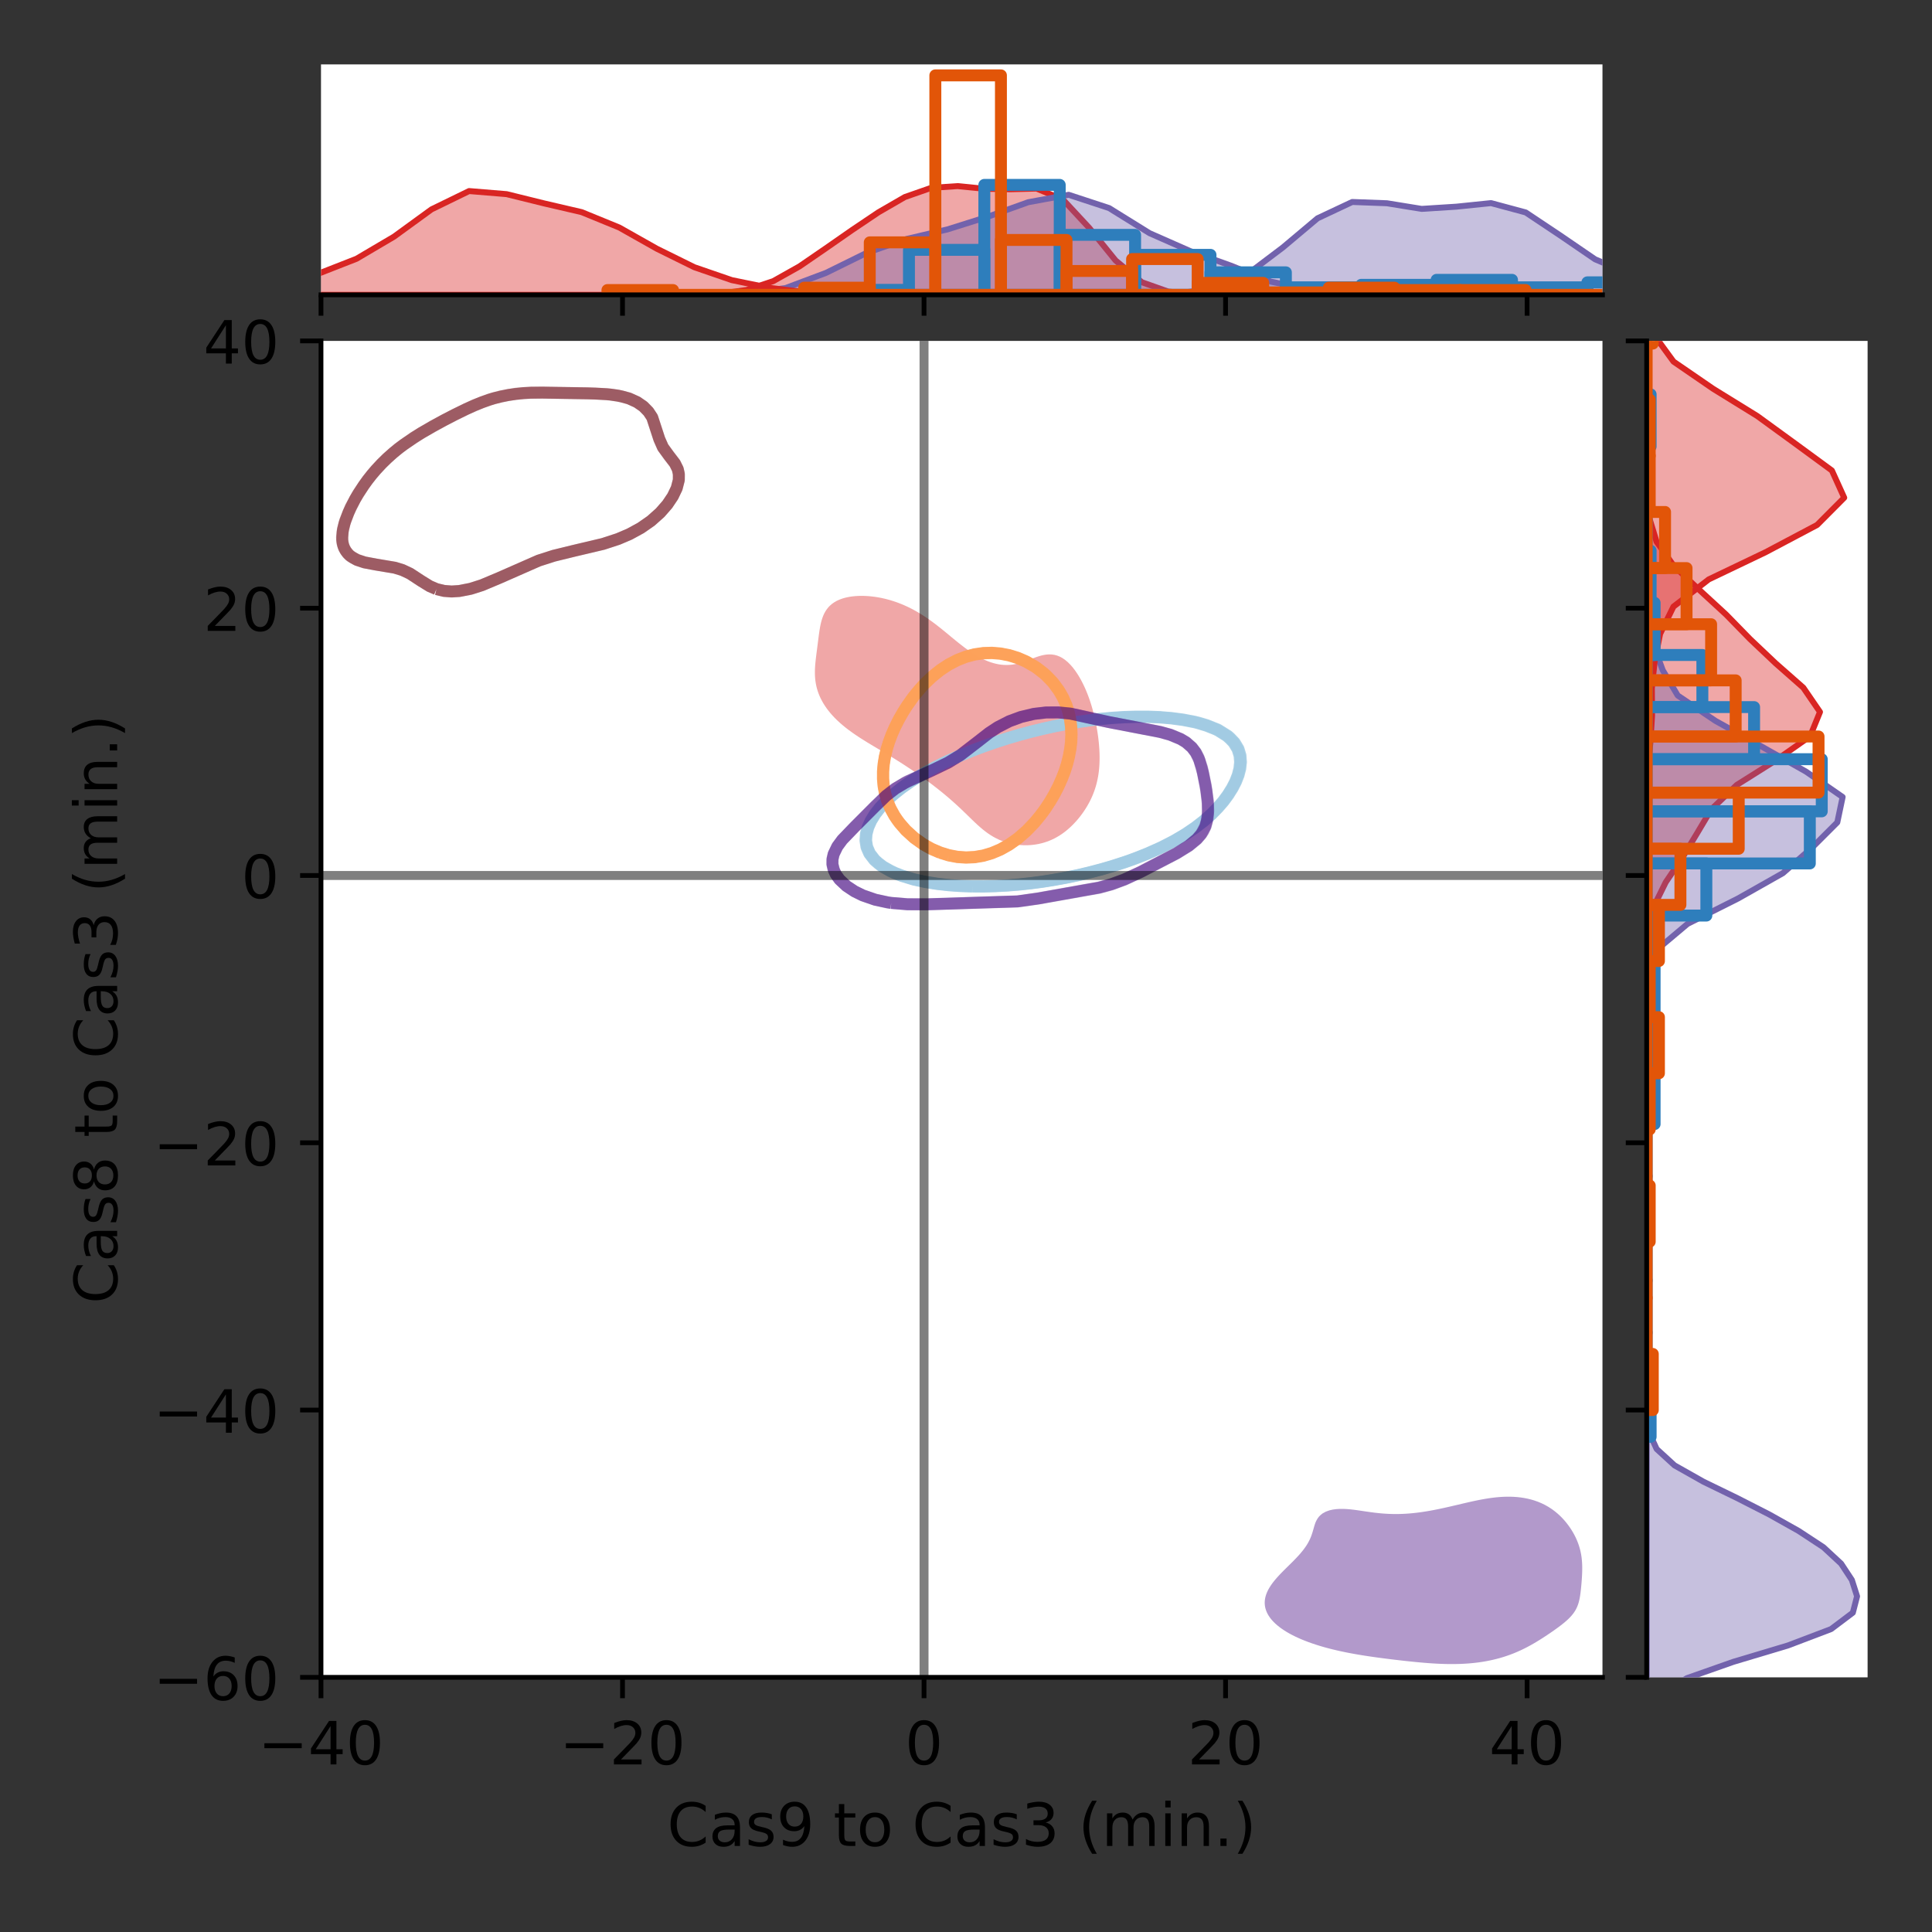 <?xml version="1.0" encoding="utf-8" standalone="no"?>
<!DOCTYPE svg PUBLIC "-//W3C//DTD SVG 1.1//EN"
  "http://www.w3.org/Graphics/SVG/1.1/DTD/svg11.dtd">
<!-- Created with matplotlib (https://matplotlib.org/) -->
<svg height="324pt" version="1.1" viewBox="0 0 324 324" width="324pt" xmlns="http://www.w3.org/2000/svg" xmlns:xlink="http://www.w3.org/1999/xlink">
 <rect x="0" y="0" width="324" height="324" fill="#333333" stroke="none"/>
 <defs>
  <style type="text/css">*{stroke-linecap:butt;stroke-linejoin:round;}</style>
 </defs>
 <g id="figure_1">
  <g id="patch_1">
   <path d="M 0 324 
L 324 324 
L 324 0 
L 0 0 
z
" style="fill:none;"/>
  </g>
  <g id="axes_1">
   <g id="patch_2">
    <path d="M 53.831 281.294 
L 268.737 281.294 
L 268.737 57.17 
L 53.831 57.17 
z
" style="fill:#ffffff;"/>
   </g>
   <g id="PathCollection_1">
    <path clip-path="url(#pf7d9bf5692)" d="M 239.848 278.93 
L 240.431 278.968 
L 241.014 279.001 
L 241.598 279.028 
L 242.181 279.048 
L 242.764 279.062 
L 243.347 279.067 
L 243.931 279.065 
L 244.514 279.054 
L 245.097 279.034 
L 245.681 279.004 
L 246.264 278.965 
L 246.847 278.914 
L 246.939 278.905 
L 247.43 278.852 
L 248.014 278.779 
L 248.597 278.693 
L 248.98 278.629 
L 249.18 278.594 
L 249.764 278.482 
L 250.347 278.356 
L 250.362 278.353 
L 250.93 278.215 
L 251.448 278.077 
L 251.513 278.059 
L 252.097 277.886 
L 252.364 277.801 
L 252.68 277.696 
L 253.169 277.525 
L 253.263 277.49 
L 253.847 277.266 
L 253.889 277.249 
L 254.43 277.023 
L 254.545 276.973 
L 255.013 276.761 
L 255.151 276.697 
L 255.596 276.481 
L 255.717 276.421 
L 256.18 276.182 
L 256.25 276.145 
L 256.757 275.869 
L 256.763 275.866 
L 257.241 275.593 
L 257.346 275.53 
L 257.707 275.317 
L 257.93 275.18 
L 258.158 275.041 
L 258.513 274.817 
L 258.596 274.765 
L 259.023 274.489 
L 259.096 274.44 
L 259.442 274.213 
L 259.679 274.052 
L 259.852 273.937 
L 260.253 273.661 
L 260.263 273.655 
L 260.649 273.385 
L 260.846 273.243 
L 261.035 273.109 
L 261.41 272.833 
L 261.429 272.819 
L 261.776 272.557 
L 262.012 272.369 
L 262.126 272.281 
L 262.46 272.005 
L 262.596 271.886 
L 262.776 271.729 
L 263.07 271.454 
L 263.179 271.342 
L 263.341 271.178 
L 263.588 270.902 
L 263.762 270.685 
L 263.81 270.626 
L 264.008 270.35 
L 264.182 270.074 
L 264.334 269.798 
L 264.346 269.774 
L 264.466 269.522 
L 264.579 269.246 
L 264.676 268.97 
L 264.759 268.694 
L 264.829 268.418 
L 264.89 268.142 
L 264.929 267.941 
L 264.943 267.866 
L 264.989 267.59 
L 265.029 267.314 
L 265.065 267.038 
L 265.097 266.762 
L 265.127 266.486 
L 265.155 266.21 
L 265.181 265.934 
L 265.206 265.658 
L 265.229 265.382 
L 265.251 265.106 
L 265.271 264.83 
L 265.289 264.554 
L 265.305 264.278 
L 265.319 264.002 
L 265.33 263.726 
L 265.338 263.45 
L 265.342 263.174 
L 265.343 262.898 
L 265.339 262.622 
L 265.33 262.346 
L 265.317 262.07 
L 265.297 261.794 
L 265.272 261.518 
L 265.241 261.242 
L 265.203 260.966 
L 265.158 260.691 
L 265.106 260.415 
L 265.047 260.139 
L 264.98 259.863 
L 264.929 259.677 
L 264.905 259.587 
L 264.822 259.311 
L 264.732 259.035 
L 264.633 258.759 
L 264.525 258.483 
L 264.409 258.207 
L 264.346 258.067 
L 264.284 257.931 
L 264.152 257.655 
L 264.01 257.379 
L 263.858 257.103 
L 263.762 256.938 
L 263.697 256.827 
L 263.528 256.551 
L 263.348 256.275 
L 263.179 256.03 
L 263.157 255.999 
L 262.956 255.723 
L 262.744 255.447 
L 262.596 255.264 
L 262.519 255.171 
L 262.28 254.895 
L 262.028 254.619 
L 262.012 254.603 
L 261.758 254.343 
L 261.471 254.067 
L 261.429 254.029 
L 261.161 253.791 
L 260.846 253.527 
L 260.83 253.515 
L 260.468 253.239 
L 260.263 253.091 
L 260.073 252.963 
L 259.679 252.711 
L 259.64 252.687 
L 259.152 252.411 
L 259.096 252.381 
L 258.595 252.135 
L 258.513 252.097 
L 257.946 251.859 
L 257.93 251.853 
L 257.346 251.646 
L 257.141 251.583 
L 256.763 251.472 
L 256.18 251.329 
L 256.072 251.307 
L 255.596 251.214 
L 255.013 251.125 
L 254.43 251.061 
L 254.01 251.031 
L 253.847 251.02 
L 253.263 250.999 
L 252.68 250.999 
L 252.097 251.017 
L 251.866 251.031 
L 251.513 251.053 
L 250.93 251.104 
L 250.347 251.17 
L 249.764 251.249 
L 249.397 251.307 
L 249.18 251.341 
L 248.597 251.443 
L 248.014 251.554 
L 247.874 251.583 
L 247.43 251.673 
L 246.847 251.799 
L 246.58 251.859 
L 246.264 251.929 
L 245.681 252.064 
L 245.377 252.135 
L 245.097 252.2 
L 244.514 252.338 
L 244.203 252.411 
L 243.931 252.475 
L 243.347 252.611 
L 243.017 252.687 
L 242.764 252.745 
L 242.181 252.875 
L 241.775 252.963 
L 241.598 253.001 
L 241.014 253.122 
L 240.431 253.238 
L 240.423 253.239 
L 239.848 253.345 
L 239.264 253.446 
L 238.83 253.515 
L 238.681 253.539 
L 238.098 253.622 
L 237.515 253.696 
L 236.931 253.76 
L 236.582 253.791 
L 236.348 253.812 
L 235.765 253.854 
L 235.182 253.883 
L 234.598 253.901 
L 234.015 253.906 
L 233.432 253.898 
L 232.848 253.878 
L 232.265 253.845 
L 231.682 253.801 
L 231.58 253.791 
L 231.099 253.744 
L 230.515 253.678 
L 229.932 253.602 
L 229.349 253.52 
L 229.315 253.515 
L 228.765 253.434 
L 228.182 253.347 
L 227.599 253.262 
L 227.423 253.239 
L 227.016 253.185 
L 226.432 253.12 
L 225.849 253.071 
L 225.266 253.044 
L 224.682 253.045 
L 224.099 253.081 
L 223.516 253.16 
L 223.157 253.239 
L 222.933 253.295 
L 222.349 253.505 
L 222.328 253.515 
L 221.826 253.791 
L 221.766 253.83 
L 221.471 254.067 
L 221.191 254.343 
L 221.183 254.352 
L 220.986 254.619 
L 220.819 254.895 
L 220.68 255.171 
L 220.599 255.361 
L 220.567 255.447 
L 220.474 255.723 
L 220.389 255.999 
L 220.31 256.275 
L 220.232 256.551 
L 220.151 256.827 
L 220.066 257.103 
L 220.016 257.246 
L 219.974 257.379 
L 219.874 257.655 
L 219.762 257.931 
L 219.637 258.207 
L 219.499 258.483 
L 219.433 258.601 
L 219.348 258.759 
L 219.184 259.035 
L 219.006 259.311 
L 218.85 259.534 
L 218.814 259.587 
L 218.609 259.863 
L 218.392 260.139 
L 218.266 260.288 
L 218.163 260.415 
L 217.924 260.691 
L 217.683 260.957 
L 217.675 260.966 
L 217.417 261.242 
L 217.152 261.518 
L 217.1 261.571 
L 216.881 261.794 
L 216.606 262.07 
L 216.516 262.158 
L 216.327 262.346 
L 216.047 262.622 
L 215.933 262.734 
L 215.767 262.898 
L 215.488 263.174 
L 215.35 263.312 
L 215.212 263.45 
L 214.94 263.726 
L 214.767 263.907 
L 214.675 264.002 
L 214.416 264.278 
L 214.183 264.536 
L 214.167 264.554 
L 213.926 264.83 
L 213.697 265.106 
L 213.6 265.23 
L 213.48 265.382 
L 213.275 265.658 
L 213.085 265.934 
L 213.017 266.043 
L 212.909 266.21 
L 212.749 266.486 
L 212.605 266.762 
L 212.479 267.038 
L 212.433 267.153 
L 212.369 267.314 
L 212.276 267.59 
L 212.202 267.866 
L 212.147 268.142 
L 212.112 268.418 
L 212.095 268.694 
L 212.099 268.97 
L 212.123 269.246 
L 212.168 269.522 
L 212.235 269.798 
L 212.323 270.074 
L 212.433 270.348 
L 212.434 270.35 
L 212.566 270.626 
L 212.721 270.902 
L 212.902 271.178 
L 213.017 271.332 
L 213.107 271.454 
L 213.336 271.729 
L 213.594 272.005 
L 213.6 272.011 
L 213.877 272.281 
L 214.183 272.552 
L 214.19 272.557 
L 214.531 272.833 
L 214.767 273.009 
L 214.904 273.109 
L 215.31 273.385 
L 215.35 273.411 
L 215.75 273.661 
L 215.933 273.769 
L 216.227 273.937 
L 216.516 274.095 
L 216.742 274.213 
L 217.1 274.393 
L 217.3 274.489 
L 217.683 274.668 
L 217.902 274.765 
L 218.266 274.923 
L 218.554 275.041 
L 218.85 275.16 
L 219.26 275.317 
L 219.433 275.382 
L 220.016 275.59 
L 220.024 275.593 
L 220.599 275.787 
L 220.859 275.869 
L 221.183 275.971 
L 221.766 276.145 
L 221.767 276.145 
L 222.349 276.31 
L 222.768 276.421 
L 222.933 276.465 
L 223.516 276.612 
L 223.873 276.697 
L 224.099 276.751 
L 224.682 276.883 
L 225.102 276.973 
L 225.266 277.008 
L 225.849 277.128 
L 226.432 277.24 
L 226.48 277.249 
L 227.016 277.348 
L 227.599 277.451 
L 228.042 277.525 
L 228.182 277.549 
L 228.765 277.643 
L 229.349 277.733 
L 229.811 277.801 
L 229.932 277.819 
L 230.515 277.903 
L 231.099 277.983 
L 231.682 278.061 
L 231.804 278.077 
L 232.265 278.137 
L 232.848 278.211 
L 233.432 278.283 
L 234.015 278.353 
L 234.598 278.421 
L 235.182 278.488 
L 235.765 278.553 
L 236.348 278.615 
L 236.481 278.629 
L 236.931 278.676 
L 237.515 278.733 
L 238.098 278.788 
L 238.681 278.839 
L 239.264 278.887 
L 239.506 278.905 
z
" style="fill:#3f007d;fill-opacity:0.4;"/>
   </g>
   <g id="PathCollection_2">
    <path clip-path="url(#pf7d9bf5692)" d="M 171.05 141.713 
L 171.495 141.741 
L 171.94 141.751 
L 172.385 141.744 
L 172.829 141.719 
L 173.079 141.695 
L 173.274 141.676 
L 173.719 141.615 
L 174.164 141.535 
L 174.609 141.434 
L 175.053 141.314 
L 175.141 141.286 
L 175.498 141.172 
L 175.943 141.007 
L 176.25 140.877 
L 176.388 140.818 
L 176.833 140.604 
L 177.086 140.467 
L 177.277 140.363 
L 177.722 140.094 
L 177.777 140.058 
L 178.167 139.796 
L 178.368 139.649 
L 178.612 139.467 
L 178.893 139.24 
L 179.057 139.106 
L 179.367 138.831 
L 179.501 138.71 
L 179.8 138.421 
L 179.946 138.278 
L 180.2 138.012 
L 180.391 137.807 
L 180.571 137.603 
L 180.836 137.295 
L 180.918 137.194 
L 181.242 136.785 
L 181.281 136.734 
L 181.545 136.375 
L 181.725 136.119 
L 181.829 135.966 
L 182.095 135.557 
L 182.17 135.436 
L 182.343 135.148 
L 182.575 134.739 
L 182.615 134.665 
L 182.79 134.329 
L 182.99 133.92 
L 183.06 133.768 
L 183.175 133.511 
L 183.344 133.102 
L 183.499 132.693 
L 183.505 132.676 
L 183.64 132.283 
L 183.767 131.874 
L 183.881 131.465 
L 183.949 131.188 
L 183.982 131.056 
L 184.071 130.647 
L 184.148 130.237 
L 184.215 129.828 
L 184.27 129.419 
L 184.315 129.01 
L 184.351 128.601 
L 184.377 128.191 
L 184.394 127.782 
L 184.403 127.373 
L 184.405 126.964 
L 184.399 126.555 
L 184.394 126.416 
L 184.386 126.145 
L 184.366 125.736 
L 184.339 125.327 
L 184.307 124.918 
L 184.269 124.509 
L 184.225 124.099 
L 184.176 123.69 
L 184.121 123.281 
L 184.061 122.872 
L 183.996 122.463 
L 183.949 122.191 
L 183.926 122.053 
L 183.851 121.644 
L 183.771 121.235 
L 183.685 120.826 
L 183.595 120.417 
L 183.505 120.033 
L 183.498 120.007 
L 183.397 119.598 
L 183.289 119.189 
L 183.175 118.78 
L 183.06 118.384 
L 183.056 118.371 
L 182.928 117.961 
L 182.795 117.552 
L 182.654 117.143 
L 182.615 117.033 
L 182.505 116.734 
L 182.347 116.324 
L 182.182 115.915 
L 182.17 115.886 
L 182.006 115.506 
L 181.821 115.097 
L 181.725 114.893 
L 181.624 114.688 
L 181.415 114.278 
L 181.281 114.022 
L 181.194 113.869 
L 180.957 113.46 
L 180.836 113.255 
L 180.704 113.051 
L 180.433 112.642 
L 180.391 112.58 
L 180.133 112.232 
L 179.946 111.986 
L 179.807 111.823 
L 179.501 111.471 
L 179.444 111.414 
L 179.057 111.03 
L 179.027 111.005 
L 178.612 110.659 
L 178.52 110.596 
L 178.167 110.355 
L 177.852 110.186 
L 177.722 110.117 
L 177.277 109.94 
L 176.833 109.822 
L 176.525 109.777 
L 176.388 109.757 
L 175.943 109.742 
L 175.498 109.771 
L 175.461 109.777 
L 175.053 109.839 
L 174.609 109.94 
L 174.164 110.069 
L 173.819 110.186 
L 173.719 110.219 
L 173.274 110.381 
L 172.829 110.553 
L 172.722 110.596 
L 172.385 110.723 
L 171.94 110.888 
L 171.608 111.005 
L 171.495 111.042 
L 171.05 111.178 
L 170.605 111.295 
L 170.161 111.391 
L 170.02 111.414 
L 169.716 111.46 
L 169.271 111.502 
L 168.826 111.518 
L 168.381 111.508 
L 167.937 111.472 
L 167.523 111.414 
L 167.492 111.41 
L 167.047 111.319 
L 166.602 111.205 
L 166.157 111.069 
L 165.979 111.005 
L 165.713 110.908 
L 165.268 110.724 
L 164.987 110.596 
L 164.823 110.52 
L 164.378 110.294 
L 164.183 110.186 
L 163.933 110.048 
L 163.489 109.785 
L 163.477 109.777 
L 163.044 109.5 
L 162.847 109.368 
L 162.599 109.201 
L 162.256 108.959 
L 162.154 108.887 
L 161.709 108.559 
L 161.697 108.55 
L 161.265 108.218 
L 161.166 108.14 
L 160.82 107.867 
L 160.651 107.731 
L 160.375 107.509 
L 160.146 107.322 
L 159.93 107.145 
L 159.648 106.913 
L 159.485 106.779 
L 159.153 106.504 
L 159.041 106.411 
L 158.656 106.094 
L 158.596 106.045 
L 158.155 105.685 
L 158.151 105.682 
L 157.706 105.324 
L 157.646 105.276 
L 157.261 104.972 
L 157.125 104.867 
L 156.817 104.629 
L 156.588 104.458 
L 156.372 104.296 
L 156.029 104.048 
L 155.927 103.975 
L 155.482 103.664 
L 155.445 103.639 
L 155.037 103.364 
L 154.829 103.23 
L 154.592 103.078 
L 154.173 102.821 
L 154.148 102.805 
L 153.703 102.543 
L 153.466 102.412 
L 153.258 102.296 
L 152.813 102.061 
L 152.695 102.002 
L 152.368 101.839 
L 151.924 101.63 
L 151.839 101.593 
L 151.479 101.433 
L 151.034 101.25 
L 150.862 101.184 
L 150.589 101.078 
L 150.144 100.919 
L 149.706 100.775 
L 149.7 100.773 
L 149.255 100.637 
L 148.81 100.514 
L 148.365 100.402 
L 148.199 100.366 
L 147.92 100.302 
L 147.476 100.214 
L 147.031 100.137 
L 146.586 100.072 
L 146.141 100.019 
L 145.696 99.977 
L 145.378 99.956 
L 145.252 99.948 
L 144.807 99.931 
L 144.362 99.928 
L 143.917 99.939 
L 143.617 99.956 
L 143.472 99.965 
L 143.028 100.008 
L 142.583 100.068 
L 142.138 100.149 
L 141.693 100.253 
L 141.304 100.366 
L 141.248 100.383 
L 140.804 100.548 
L 140.359 100.748 
L 140.308 100.775 
L 139.914 101.002 
L 139.646 101.184 
L 139.469 101.32 
L 139.159 101.593 
L 139.024 101.731 
L 138.787 102.002 
L 138.58 102.282 
L 138.492 102.412 
L 138.258 102.821 
L 138.135 103.078 
L 138.067 103.23 
L 137.912 103.639 
L 137.783 104.048 
L 137.69 104.402 
L 137.676 104.458 
L 137.585 104.867 
L 137.507 105.276 
L 137.439 105.685 
L 137.378 106.094 
L 137.321 106.504 
L 137.267 106.913 
L 137.245 107.086 
L 137.215 107.322 
L 137.163 107.731 
L 137.111 108.14 
L 137.059 108.55 
L 137.006 108.959 
L 136.953 109.368 
L 136.901 109.777 
L 136.85 110.186 
L 136.803 110.596 
L 136.8 110.617 
L 136.759 111.005 
L 136.721 111.414 
L 136.691 111.823 
L 136.67 112.232 
L 136.66 112.642 
L 136.662 113.051 
L 136.679 113.46 
L 136.711 113.869 
L 136.76 114.278 
L 136.8 114.529 
L 136.826 114.688 
L 136.91 115.097 
L 137.014 115.506 
L 137.139 115.915 
L 137.245 116.215 
L 137.284 116.324 
L 137.45 116.734 
L 137.639 117.143 
L 137.69 117.242 
L 137.85 117.552 
L 138.084 117.961 
L 138.135 118.042 
L 138.342 118.371 
L 138.58 118.715 
L 138.624 118.78 
L 138.932 119.189 
L 139.024 119.303 
L 139.265 119.598 
L 139.469 119.831 
L 139.625 120.007 
L 139.914 120.313 
L 140.013 120.417 
L 140.359 120.758 
L 140.429 120.826 
L 140.804 121.172 
L 140.873 121.235 
L 141.248 121.56 
L 141.347 121.644 
L 141.693 121.927 
L 141.851 122.053 
L 142.138 122.275 
L 142.385 122.463 
L 142.583 122.608 
L 142.949 122.872 
L 143.028 122.927 
L 143.472 123.234 
L 143.541 123.281 
L 143.917 123.532 
L 144.159 123.69 
L 144.362 123.821 
L 144.801 124.099 
L 144.807 124.103 
L 145.252 124.38 
L 145.46 124.509 
L 145.696 124.652 
L 146.137 124.918 
L 146.141 124.92 
L 146.586 125.188 
L 146.819 125.327 
L 147.031 125.453 
L 147.476 125.717 
L 147.508 125.736 
L 147.92 125.982 
L 148.194 126.145 
L 148.365 126.248 
L 148.81 126.514 
L 148.877 126.555 
L 149.255 126.784 
L 149.55 126.964 
L 149.7 127.056 
L 150.144 127.33 
L 150.214 127.373 
L 150.589 127.609 
L 150.865 127.782 
L 151.034 127.89 
L 151.479 128.174 
L 151.506 128.191 
L 151.924 128.465 
L 152.131 128.601 
L 152.368 128.759 
L 152.746 129.01 
L 152.813 129.055 
L 153.258 129.358 
L 153.347 129.419 
L 153.703 129.667 
L 153.937 129.828 
L 154.148 129.978 
L 154.515 130.237 
L 154.592 130.293 
L 155.037 130.614 
L 155.083 130.647 
L 155.482 130.942 
L 155.638 131.056 
L 155.927 131.274 
L 156.183 131.465 
L 156.372 131.611 
L 156.718 131.874 
L 156.817 131.953 
L 157.242 132.283 
L 157.261 132.299 
L 157.706 132.655 
L 157.755 132.693 
L 158.151 133.018 
L 158.256 133.102 
L 158.596 133.387 
L 158.747 133.511 
L 159.041 133.764 
L 159.227 133.92 
L 159.485 134.149 
L 159.696 134.329 
L 159.93 134.542 
L 160.155 134.739 
L 160.375 134.944 
L 160.603 135.148 
L 160.82 135.354 
L 161.042 135.557 
L 161.265 135.773 
L 161.472 135.966 
L 161.709 136.199 
L 161.897 136.375 
L 162.154 136.63 
L 162.317 136.785 
L 162.599 137.064 
L 162.737 137.194 
L 163.044 137.496 
L 163.159 137.603 
L 163.489 137.921 
L 163.589 138.012 
L 163.933 138.334 
L 164.032 138.421 
L 164.378 138.731 
L 164.497 138.831 
L 164.823 139.106 
L 164.993 139.24 
L 165.268 139.456 
L 165.533 139.649 
L 165.713 139.779 
L 166.133 140.058 
L 166.157 140.074 
L 166.602 140.342 
L 166.833 140.467 
L 167.047 140.582 
L 167.492 140.797 
L 167.678 140.877 
L 167.937 140.986 
L 168.381 141.152 
L 168.795 141.286 
L 168.826 141.296 
L 169.271 141.418 
L 169.716 141.52 
L 170.161 141.603 
L 170.605 141.667 
L 170.877 141.695 
z
" style="fill:#d92523;fill-opacity:0.4;"/>
   </g>
   <g id="matplotlib.axis_1">
    <g id="xtick_1">
     <g id="line2d_1">
      <defs>
       <path d="M 0 0 
L 0 3.5 
" id="m449a94d033" style="stroke:#000000;stroke-width:0.8;"/>
      </defs>
      <g>
       <use style="stroke:#000000;stroke-width:0.8;" x="53.831" xlink:href="#m449a94d033" y="281.294"/>
      </g>
     </g>
     <g id="text_1">
      <!-- −40 -->
      <g transform="translate(43.279 295.892)scale(0.1 -0.1)">
       <defs>
        <path d="M 10.594 35.5 
L 73.188 35.5 
L 73.188 27.203 
L 10.594 27.203 
z
" id="DejaVuSans-8722"/>
        <path d="M 37.797 64.312 
L 12.891 25.391 
L 37.797 25.391 
z
M 35.203 72.906 
L 47.609 72.906 
L 47.609 25.391 
L 58.016 25.391 
L 58.016 17.188 
L 47.609 17.188 
L 47.609 0 
L 37.797 0 
L 37.797 17.188 
L 4.891 17.188 
L 4.891 26.703 
z
" id="DejaVuSans-52"/>
        <path d="M 31.781 66.406 
Q 24.172 66.406 20.328 58.906 
Q 16.5 51.422 16.5 36.375 
Q 16.5 21.391 20.328 13.891 
Q 24.172 6.391 31.781 6.391 
Q 39.453 6.391 43.281 13.891 
Q 47.125 21.391 47.125 36.375 
Q 47.125 51.422 43.281 58.906 
Q 39.453 66.406 31.781 66.406 
z
M 31.781 74.219 
Q 44.047 74.219 50.516 64.516 
Q 56.984 54.828 56.984 36.375 
Q 56.984 17.969 50.516 8.266 
Q 44.047 -1.422 31.781 -1.422 
Q 19.531 -1.422 13.062 8.266 
Q 6.594 17.969 6.594 36.375 
Q 6.594 54.828 13.062 64.516 
Q 19.531 74.219 31.781 74.219 
z
" id="DejaVuSans-48"/>
       </defs>
       <use xlink:href="#DejaVuSans-8722"/>
       <use x="83.789" xlink:href="#DejaVuSans-52"/>
       <use x="147.412" xlink:href="#DejaVuSans-48"/>
      </g>
     </g>
    </g>
    <g id="xtick_2">
     <g id="line2d_2">
      <g>
       <use style="stroke:#000000;stroke-width:0.8;" x="104.397" xlink:href="#m449a94d033" y="281.294"/>
      </g>
     </g>
     <g id="text_2">
      <!-- −20 -->
      <g transform="translate(93.845 295.892)scale(0.1 -0.1)">
       <defs>
        <path d="M 19.188 8.297 
L 53.609 8.297 
L 53.609 0 
L 7.328 0 
L 7.328 8.297 
Q 12.938 14.109 22.625 23.891 
Q 32.328 33.688 34.812 36.531 
Q 39.547 41.844 41.422 45.531 
Q 43.312 49.219 43.312 52.781 
Q 43.312 58.594 39.234 62.25 
Q 35.156 65.922 28.609 65.922 
Q 23.969 65.922 18.812 64.312 
Q 13.672 62.703 7.812 59.422 
L 7.812 69.391 
Q 13.766 71.781 18.938 73 
Q 24.125 74.219 28.422 74.219 
Q 39.75 74.219 46.484 68.547 
Q 53.219 62.891 53.219 53.422 
Q 53.219 48.922 51.531 44.891 
Q 49.859 40.875 45.406 35.406 
Q 44.188 33.984 37.641 27.219 
Q 31.109 20.453 19.188 8.297 
z
" id="DejaVuSans-50"/>
       </defs>
       <use xlink:href="#DejaVuSans-8722"/>
       <use x="83.789" xlink:href="#DejaVuSans-50"/>
       <use x="147.412" xlink:href="#DejaVuSans-48"/>
      </g>
     </g>
    </g>
    <g id="xtick_3">
     <g id="line2d_3">
      <g>
       <use style="stroke:#000000;stroke-width:0.8;" x="154.963" xlink:href="#m449a94d033" y="281.294"/>
      </g>
     </g>
     <g id="text_3">
      <!-- 0 -->
      <g transform="translate(151.782 295.892)scale(0.1 -0.1)">
       <use xlink:href="#DejaVuSans-48"/>
      </g>
     </g>
    </g>
    <g id="xtick_4">
     <g id="line2d_4">
      <g>
       <use style="stroke:#000000;stroke-width:0.8;" x="205.529" xlink:href="#m449a94d033" y="281.294"/>
      </g>
     </g>
     <g id="text_4">
      <!-- 20 -->
      <g transform="translate(199.167 295.892)scale(0.1 -0.1)">
       <use xlink:href="#DejaVuSans-50"/>
       <use x="63.623" xlink:href="#DejaVuSans-48"/>
      </g>
     </g>
    </g>
    <g id="xtick_5">
     <g id="line2d_5">
      <g>
       <use style="stroke:#000000;stroke-width:0.8;" x="256.095" xlink:href="#m449a94d033" y="281.294"/>
      </g>
     </g>
     <g id="text_5">
      <!-- 40 -->
      <g transform="translate(249.733 295.892)scale(0.1 -0.1)">
       <use xlink:href="#DejaVuSans-52"/>
       <use x="63.623" xlink:href="#DejaVuSans-48"/>
      </g>
     </g>
    </g>
    <g id="text_6">
     <!-- Cas9 to Cas3 (min.) -->
     <g transform="translate(111.896 309.57)scale(0.1 -0.1)">
      <defs>
       <path d="M 64.406 67.281 
L 64.406 56.891 
Q 59.422 61.531 53.781 63.812 
Q 48.141 66.109 41.797 66.109 
Q 29.297 66.109 22.656 58.469 
Q 16.016 50.828 16.016 36.375 
Q 16.016 21.969 22.656 14.328 
Q 29.297 6.688 41.797 6.688 
Q 48.141 6.688 53.781 8.984 
Q 59.422 11.281 64.406 15.922 
L 64.406 5.609 
Q 59.234 2.094 53.438 0.328 
Q 47.656 -1.422 41.219 -1.422 
Q 24.656 -1.422 15.125 8.703 
Q 5.609 18.844 5.609 36.375 
Q 5.609 53.953 15.125 64.078 
Q 24.656 74.219 41.219 74.219 
Q 47.75 74.219 53.531 72.484 
Q 59.328 70.75 64.406 67.281 
z
" id="DejaVuSans-67"/>
       <path d="M 34.281 27.484 
Q 23.391 27.484 19.188 25 
Q 14.984 22.516 14.984 16.5 
Q 14.984 11.719 18.141 8.906 
Q 21.297 6.109 26.703 6.109 
Q 34.188 6.109 38.703 11.406 
Q 43.219 16.703 43.219 25.484 
L 43.219 27.484 
z
M 52.203 31.203 
L 52.203 0 
L 43.219 0 
L 43.219 8.297 
Q 40.141 3.328 35.547 0.953 
Q 30.953 -1.422 24.312 -1.422 
Q 15.922 -1.422 10.953 3.297 
Q 6 8.016 6 15.922 
Q 6 25.141 12.172 29.828 
Q 18.359 34.516 30.609 34.516 
L 43.219 34.516 
L 43.219 35.406 
Q 43.219 41.609 39.141 45 
Q 35.062 48.391 27.688 48.391 
Q 23 48.391 18.547 47.266 
Q 14.109 46.141 10.016 43.891 
L 10.016 52.203 
Q 14.938 54.109 19.578 55.047 
Q 24.219 56 28.609 56 
Q 40.484 56 46.344 49.844 
Q 52.203 43.703 52.203 31.203 
z
" id="DejaVuSans-97"/>
       <path d="M 44.281 53.078 
L 44.281 44.578 
Q 40.484 46.531 36.375 47.5 
Q 32.281 48.484 27.875 48.484 
Q 21.188 48.484 17.844 46.438 
Q 14.5 44.391 14.5 40.281 
Q 14.5 37.156 16.891 35.375 
Q 19.281 33.594 26.516 31.984 
L 29.594 31.297 
Q 39.156 29.25 43.188 25.516 
Q 47.219 21.781 47.219 15.094 
Q 47.219 7.469 41.188 3.016 
Q 35.156 -1.422 24.609 -1.422 
Q 20.219 -1.422 15.453 -0.562 
Q 10.688 0.297 5.422 2 
L 5.422 11.281 
Q 10.406 8.688 15.234 7.391 
Q 20.062 6.109 24.812 6.109 
Q 31.156 6.109 34.562 8.281 
Q 37.984 10.453 37.984 14.406 
Q 37.984 18.062 35.516 20.016 
Q 33.062 21.969 24.703 23.781 
L 21.578 24.516 
Q 13.234 26.266 9.516 29.906 
Q 5.812 33.547 5.812 39.891 
Q 5.812 47.609 11.281 51.797 
Q 16.75 56 26.812 56 
Q 31.781 56 36.172 55.266 
Q 40.578 54.547 44.281 53.078 
z
" id="DejaVuSans-115"/>
       <path d="M 10.984 1.516 
L 10.984 10.5 
Q 14.703 8.734 18.5 7.812 
Q 22.312 6.891 25.984 6.891 
Q 35.75 6.891 40.891 13.453 
Q 46.047 20.016 46.781 33.406 
Q 43.953 29.203 39.594 26.953 
Q 35.25 24.703 29.984 24.703 
Q 19.047 24.703 12.672 31.312 
Q 6.297 37.938 6.297 49.422 
Q 6.297 60.641 12.938 67.422 
Q 19.578 74.219 30.609 74.219 
Q 43.266 74.219 49.922 64.516 
Q 56.594 54.828 56.594 36.375 
Q 56.594 19.141 48.406 8.859 
Q 40.234 -1.422 26.422 -1.422 
Q 22.703 -1.422 18.891 -0.688 
Q 15.094 0.047 10.984 1.516 
z
M 30.609 32.422 
Q 37.25 32.422 41.125 36.953 
Q 45.016 41.5 45.016 49.422 
Q 45.016 57.281 41.125 61.844 
Q 37.25 66.406 30.609 66.406 
Q 23.969 66.406 20.094 61.844 
Q 16.219 57.281 16.219 49.422 
Q 16.219 41.5 20.094 36.953 
Q 23.969 32.422 30.609 32.422 
z
" id="DejaVuSans-57"/>
       <path id="DejaVuSans-32"/>
       <path d="M 18.312 70.219 
L 18.312 54.688 
L 36.812 54.688 
L 36.812 47.703 
L 18.312 47.703 
L 18.312 18.016 
Q 18.312 11.328 20.141 9.422 
Q 21.969 7.516 27.594 7.516 
L 36.812 7.516 
L 36.812 0 
L 27.594 0 
Q 17.188 0 13.234 3.875 
Q 9.281 7.766 9.281 18.016 
L 9.281 47.703 
L 2.688 47.703 
L 2.688 54.688 
L 9.281 54.688 
L 9.281 70.219 
z
" id="DejaVuSans-116"/>
       <path d="M 30.609 48.391 
Q 23.391 48.391 19.188 42.75 
Q 14.984 37.109 14.984 27.297 
Q 14.984 17.484 19.156 11.844 
Q 23.344 6.203 30.609 6.203 
Q 37.797 6.203 41.984 11.859 
Q 46.188 17.531 46.188 27.297 
Q 46.188 37.016 41.984 42.703 
Q 37.797 48.391 30.609 48.391 
z
M 30.609 56 
Q 42.328 56 49.016 48.375 
Q 55.719 40.766 55.719 27.297 
Q 55.719 13.875 49.016 6.219 
Q 42.328 -1.422 30.609 -1.422 
Q 18.844 -1.422 12.172 6.219 
Q 5.516 13.875 5.516 27.297 
Q 5.516 40.766 12.172 48.375 
Q 18.844 56 30.609 56 
z
" id="DejaVuSans-111"/>
       <path d="M 40.578 39.312 
Q 47.656 37.797 51.625 33 
Q 55.609 28.219 55.609 21.188 
Q 55.609 10.406 48.188 4.484 
Q 40.766 -1.422 27.094 -1.422 
Q 22.516 -1.422 17.656 -0.516 
Q 12.797 0.391 7.625 2.203 
L 7.625 11.719 
Q 11.719 9.328 16.594 8.109 
Q 21.484 6.891 26.812 6.891 
Q 36.078 6.891 40.938 10.547 
Q 45.797 14.203 45.797 21.188 
Q 45.797 27.641 41.281 31.266 
Q 36.766 34.906 28.719 34.906 
L 20.219 34.906 
L 20.219 43.016 
L 29.109 43.016 
Q 36.375 43.016 40.234 45.922 
Q 44.094 48.828 44.094 54.297 
Q 44.094 59.906 40.109 62.906 
Q 36.141 65.922 28.719 65.922 
Q 24.656 65.922 20.016 65.031 
Q 15.375 64.156 9.812 62.312 
L 9.812 71.094 
Q 15.438 72.656 20.344 73.438 
Q 25.25 74.219 29.594 74.219 
Q 40.828 74.219 47.359 69.109 
Q 53.906 64.016 53.906 55.328 
Q 53.906 49.266 50.438 45.094 
Q 46.969 40.922 40.578 39.312 
z
" id="DejaVuSans-51"/>
       <path d="M 31 75.875 
Q 24.469 64.656 21.281 53.656 
Q 18.109 42.672 18.109 31.391 
Q 18.109 20.125 21.312 9.062 
Q 24.516 -2 31 -13.188 
L 23.188 -13.188 
Q 15.875 -1.703 12.234 9.375 
Q 8.594 20.453 8.594 31.391 
Q 8.594 42.281 12.203 53.312 
Q 15.828 64.359 23.188 75.875 
z
" id="DejaVuSans-40"/>
       <path d="M 52 44.188 
Q 55.375 50.25 60.062 53.125 
Q 64.75 56 71.094 56 
Q 79.641 56 84.281 50.016 
Q 88.922 44.047 88.922 33.016 
L 88.922 0 
L 79.891 0 
L 79.891 32.719 
Q 79.891 40.578 77.094 44.375 
Q 74.312 48.188 68.609 48.188 
Q 61.625 48.188 57.562 43.547 
Q 53.516 38.922 53.516 30.906 
L 53.516 0 
L 44.484 0 
L 44.484 32.719 
Q 44.484 40.625 41.703 44.406 
Q 38.922 48.188 33.109 48.188 
Q 26.219 48.188 22.156 43.531 
Q 18.109 38.875 18.109 30.906 
L 18.109 0 
L 9.078 0 
L 9.078 54.688 
L 18.109 54.688 
L 18.109 46.188 
Q 21.188 51.219 25.484 53.609 
Q 29.781 56 35.688 56 
Q 41.656 56 45.828 52.969 
Q 50 49.953 52 44.188 
z
" id="DejaVuSans-109"/>
       <path d="M 9.422 54.688 
L 18.406 54.688 
L 18.406 0 
L 9.422 0 
z
M 9.422 75.984 
L 18.406 75.984 
L 18.406 64.594 
L 9.422 64.594 
z
" id="DejaVuSans-105"/>
       <path d="M 54.891 33.016 
L 54.891 0 
L 45.906 0 
L 45.906 32.719 
Q 45.906 40.484 42.875 44.328 
Q 39.844 48.188 33.797 48.188 
Q 26.516 48.188 22.312 43.547 
Q 18.109 38.922 18.109 30.906 
L 18.109 0 
L 9.078 0 
L 9.078 54.688 
L 18.109 54.688 
L 18.109 46.188 
Q 21.344 51.125 25.703 53.562 
Q 30.078 56 35.797 56 
Q 45.219 56 50.047 50.172 
Q 54.891 44.344 54.891 33.016 
z
" id="DejaVuSans-110"/>
       <path d="M 10.688 12.406 
L 21 12.406 
L 21 0 
L 10.688 0 
z
" id="DejaVuSans-46"/>
       <path d="M 8.016 75.875 
L 15.828 75.875 
Q 23.141 64.359 26.781 53.312 
Q 30.422 42.281 30.422 31.391 
Q 30.422 20.453 26.781 9.375 
Q 23.141 -1.703 15.828 -13.188 
L 8.016 -13.188 
Q 14.5 -2 17.703 9.062 
Q 20.906 20.125 20.906 31.391 
Q 20.906 42.672 17.703 53.656 
Q 14.5 64.656 8.016 75.875 
z
" id="DejaVuSans-41"/>
      </defs>
      <use xlink:href="#DejaVuSans-67"/>
      <use x="69.824" xlink:href="#DejaVuSans-97"/>
      <use x="131.104" xlink:href="#DejaVuSans-115"/>
      <use x="183.203" xlink:href="#DejaVuSans-57"/>
      <use x="246.826" xlink:href="#DejaVuSans-32"/>
      <use x="278.613" xlink:href="#DejaVuSans-116"/>
      <use x="317.822" xlink:href="#DejaVuSans-111"/>
      <use x="379.004" xlink:href="#DejaVuSans-32"/>
      <use x="410.791" xlink:href="#DejaVuSans-67"/>
      <use x="480.615" xlink:href="#DejaVuSans-97"/>
      <use x="541.895" xlink:href="#DejaVuSans-115"/>
      <use x="593.994" xlink:href="#DejaVuSans-51"/>
      <use x="657.617" xlink:href="#DejaVuSans-32"/>
      <use x="689.404" xlink:href="#DejaVuSans-40"/>
      <use x="728.418" xlink:href="#DejaVuSans-109"/>
      <use x="825.83" xlink:href="#DejaVuSans-105"/>
      <use x="853.613" xlink:href="#DejaVuSans-110"/>
      <use x="916.992" xlink:href="#DejaVuSans-46"/>
      <use x="948.779" xlink:href="#DejaVuSans-41"/>
     </g>
    </g>
   </g>
   <g id="matplotlib.axis_2">
    <g id="ytick_1">
     <g id="line2d_6">
      <defs>
       <path d="M 0 0 
L -3.5 0 
" id="m24f530571b" style="stroke:#000000;stroke-width:0.8;"/>
      </defs>
      <g>
       <use style="stroke:#000000;stroke-width:0.8;" x="53.831" xlink:href="#m24f530571b" y="281.294"/>
      </g>
     </g>
     <g id="text_7">
      <!-- −60 -->
      <g transform="translate(25.727 285.093)scale(0.1 -0.1)">
       <defs>
        <path d="M 33.016 40.375 
Q 26.375 40.375 22.484 35.828 
Q 18.609 31.297 18.609 23.391 
Q 18.609 15.531 22.484 10.953 
Q 26.375 6.391 33.016 6.391 
Q 39.656 6.391 43.531 10.953 
Q 47.406 15.531 47.406 23.391 
Q 47.406 31.297 43.531 35.828 
Q 39.656 40.375 33.016 40.375 
z
M 52.594 71.297 
L 52.594 62.312 
Q 48.875 64.062 45.094 64.984 
Q 41.312 65.922 37.594 65.922 
Q 27.828 65.922 22.672 59.328 
Q 17.531 52.734 16.797 39.406 
Q 19.672 43.656 24.016 45.922 
Q 28.375 48.188 33.594 48.188 
Q 44.578 48.188 50.953 41.516 
Q 57.328 34.859 57.328 23.391 
Q 57.328 12.156 50.688 5.359 
Q 44.047 -1.422 33.016 -1.422 
Q 20.359 -1.422 13.672 8.266 
Q 6.984 17.969 6.984 36.375 
Q 6.984 53.656 15.188 63.938 
Q 23.391 74.219 37.203 74.219 
Q 40.922 74.219 44.703 73.484 
Q 48.484 72.75 52.594 71.297 
z
" id="DejaVuSans-54"/>
       </defs>
       <use xlink:href="#DejaVuSans-8722"/>
       <use x="83.789" xlink:href="#DejaVuSans-54"/>
       <use x="147.412" xlink:href="#DejaVuSans-48"/>
      </g>
     </g>
    </g>
    <g id="ytick_2">
     <g id="line2d_7">
      <g>
       <use style="stroke:#000000;stroke-width:0.8;" x="53.831" xlink:href="#m24f530571b" y="236.469"/>
      </g>
     </g>
     <g id="text_8">
      <!-- −40 -->
      <g transform="translate(25.727 240.268)scale(0.1 -0.1)">
       <use xlink:href="#DejaVuSans-8722"/>
       <use x="83.789" xlink:href="#DejaVuSans-52"/>
       <use x="147.412" xlink:href="#DejaVuSans-48"/>
      </g>
     </g>
    </g>
    <g id="ytick_3">
     <g id="line2d_8">
      <g>
       <use style="stroke:#000000;stroke-width:0.8;" x="53.831" xlink:href="#m24f530571b" y="191.644"/>
      </g>
     </g>
     <g id="text_9">
      <!-- −20 -->
      <g transform="translate(25.727 195.444)scale(0.1 -0.1)">
       <use xlink:href="#DejaVuSans-8722"/>
       <use x="83.789" xlink:href="#DejaVuSans-50"/>
       <use x="147.412" xlink:href="#DejaVuSans-48"/>
      </g>
     </g>
    </g>
    <g id="ytick_4">
     <g id="line2d_9">
      <g>
       <use style="stroke:#000000;stroke-width:0.8;" x="53.831" xlink:href="#m24f530571b" y="146.82"/>
      </g>
     </g>
     <g id="text_10">
      <!-- 0 -->
      <g transform="translate(40.469 150.619)scale(0.1 -0.1)">
       <use xlink:href="#DejaVuSans-48"/>
      </g>
     </g>
    </g>
    <g id="ytick_5">
     <g id="line2d_10">
      <g>
       <use style="stroke:#000000;stroke-width:0.8;" x="53.831" xlink:href="#m24f530571b" y="101.995"/>
      </g>
     </g>
     <g id="text_11">
      <!-- 20 -->
      <g transform="translate(34.106 105.794)scale(0.1 -0.1)">
       <use xlink:href="#DejaVuSans-50"/>
       <use x="63.623" xlink:href="#DejaVuSans-48"/>
      </g>
     </g>
    </g>
    <g id="ytick_6">
     <g id="line2d_11">
      <g>
       <use style="stroke:#000000;stroke-width:0.8;" x="53.831" xlink:href="#m24f530571b" y="57.17"/>
      </g>
     </g>
     <g id="text_12">
      <!-- 40 -->
      <g transform="translate(34.106 60.97)scale(0.1 -0.1)">
       <use xlink:href="#DejaVuSans-52"/>
       <use x="63.623" xlink:href="#DejaVuSans-48"/>
      </g>
     </g>
    </g>
    <g id="text_13">
     <!-- Cas8 to Cas3 (min.) -->
     <g transform="translate(19.647 218.62)rotate(-90)scale(0.1 -0.1)">
      <defs>
       <path d="M 31.781 34.625 
Q 24.75 34.625 20.719 30.859 
Q 16.703 27.094 16.703 20.516 
Q 16.703 13.922 20.719 10.156 
Q 24.75 6.391 31.781 6.391 
Q 38.812 6.391 42.859 10.172 
Q 46.922 13.969 46.922 20.516 
Q 46.922 27.094 42.891 30.859 
Q 38.875 34.625 31.781 34.625 
z
M 21.922 38.812 
Q 15.578 40.375 12.031 44.719 
Q 8.5 49.078 8.5 55.328 
Q 8.5 64.062 14.719 69.141 
Q 20.953 74.219 31.781 74.219 
Q 42.672 74.219 48.875 69.141 
Q 55.078 64.062 55.078 55.328 
Q 55.078 49.078 51.531 44.719 
Q 48 40.375 41.703 38.812 
Q 48.828 37.156 52.797 32.312 
Q 56.781 27.484 56.781 20.516 
Q 56.781 9.906 50.312 4.234 
Q 43.844 -1.422 31.781 -1.422 
Q 19.734 -1.422 13.25 4.234 
Q 6.781 9.906 6.781 20.516 
Q 6.781 27.484 10.781 32.312 
Q 14.797 37.156 21.922 38.812 
z
M 18.312 54.391 
Q 18.312 48.734 21.844 45.562 
Q 25.391 42.391 31.781 42.391 
Q 38.141 42.391 41.719 45.562 
Q 45.312 48.734 45.312 54.391 
Q 45.312 60.062 41.719 63.234 
Q 38.141 66.406 31.781 66.406 
Q 25.391 66.406 21.844 63.234 
Q 18.312 60.062 18.312 54.391 
z
" id="DejaVuSans-56"/>
      </defs>
      <use xlink:href="#DejaVuSans-67"/>
      <use x="69.824" xlink:href="#DejaVuSans-97"/>
      <use x="131.104" xlink:href="#DejaVuSans-115"/>
      <use x="183.203" xlink:href="#DejaVuSans-56"/>
      <use x="246.826" xlink:href="#DejaVuSans-32"/>
      <use x="278.613" xlink:href="#DejaVuSans-116"/>
      <use x="317.822" xlink:href="#DejaVuSans-111"/>
      <use x="379.004" xlink:href="#DejaVuSans-32"/>
      <use x="410.791" xlink:href="#DejaVuSans-67"/>
      <use x="480.615" xlink:href="#DejaVuSans-97"/>
      <use x="541.895" xlink:href="#DejaVuSans-115"/>
      <use x="593.994" xlink:href="#DejaVuSans-51"/>
      <use x="657.617" xlink:href="#DejaVuSans-32"/>
      <use x="689.404" xlink:href="#DejaVuSans-40"/>
      <use x="728.418" xlink:href="#DejaVuSans-109"/>
      <use x="825.83" xlink:href="#DejaVuSans-105"/>
      <use x="853.613" xlink:href="#DejaVuSans-110"/>
      <use x="916.992" xlink:href="#DejaVuSans-46"/>
      <use x="948.779" xlink:href="#DejaVuSans-41"/>
     </g>
    </g>
   </g>
   <g id="LineCollection_1">
    <path clip-path="url(#pf7d9bf5692)" d="M 163.058 148.672 
L 165.023 148.677 
L 166.988 148.622 
L 167.126 148.614 
L 168.952 148.514 
L 170.917 148.354 
L 172.882 148.143 
L 174.847 147.882 
L 176.811 147.569 
L 177.087 147.519 
L 178.776 147.211 
L 180.741 146.803 
L 182.355 146.424 
L 182.706 146.34 
L 184.67 145.827 
L 186.387 145.328 
L 186.635 145.254 
L 188.6 144.62 
L 189.707 144.233 
L 190.565 143.917 
L 192.53 143.137 
L 194.494 142.263 
L 194.966 142.042 
L 196.459 141.279 
L 197.084 140.947 
L 198.424 140.158 
L 198.93 139.851 
L 200.389 138.862 
L 200.542 138.756 
L 201.957 137.661 
L 202.353 137.31 
L 203.197 136.565 
L 204.27 135.47 
L 204.318 135.413 
L 205.218 134.375 
L 206.024 133.279 
L 206.283 132.857 
L 206.712 132.184 
L 207.276 131.088 
L 207.706 129.993 
L 207.992 128.898 
L 208.112 127.802 
L 208.033 126.707 
L 207.703 125.612 
L 207.047 124.516 
L 206.283 123.722 
L 205.946 123.421 
L 204.318 122.401 
L 204.17 122.326 
L 202.353 121.603 
L 201.114 121.23 
L 200.389 121.047 
L 198.424 120.669 
L 196.459 120.409 
L 194.494 120.248 
L 192.53 120.171 
L 190.565 120.168 
L 188.6 120.23 
L 186.635 120.352 
L 184.67 120.53 
L 182.706 120.762 
L 180.741 121.048 
L 179.69 121.23 
L 178.776 121.384 
L 176.811 121.767 
L 174.847 122.204 
L 174.357 122.326 
L 172.882 122.684 
L 170.917 123.216 
L 170.228 123.421 
L 168.952 123.795 
L 166.988 124.427 
L 166.73 124.516 
L 165.023 125.106 
L 163.678 125.612 
L 163.058 125.846 
L 161.093 126.647 
L 160.954 126.707 
L 159.128 127.516 
L 158.52 127.802 
L 157.164 128.468 
L 156.334 128.898 
L 155.199 129.52 
L 154.374 129.993 
L 153.234 130.698 
L 152.625 131.088 
L 151.269 132.043 
L 151.074 132.184 
L 149.708 133.279 
L 149.305 133.649 
L 148.519 134.375 
L 147.508 135.47 
L 147.34 135.689 
L 146.662 136.565 
L 145.993 137.661 
L 145.506 138.756 
L 145.375 139.253 
L 145.212 139.851 
L 145.134 140.947 
L 145.305 142.042 
L 145.375 142.216 
L 145.774 143.137 
L 146.615 144.233 
L 147.34 144.864 
L 147.946 145.328 
L 149.305 146.097 
L 149.994 146.424 
L 151.269 146.912 
L 153.234 147.508 
L 153.28 147.519 
L 155.199 147.932 
L 157.164 148.245 
L 159.128 148.465 
L 161.093 148.604 
L 161.371 148.614 
L 163.058 148.672 
" style="fill:none;stroke:#a3cce3;stroke-opacity:0.9;stroke-width:2;"/>
   </g>
   <g id="LineCollection_2">
    <path clip-path="url(#pf7d9bf5692)" d="M 163.058 148.622 
L 165.023 148.628 
L 165.514 148.614 
L 166.988 148.575 
L 168.952 148.467 
L 170.917 148.307 
L 172.882 148.096 
L 174.847 147.835 
L 176.811 147.522 
L 176.826 147.519 
L 178.776 147.164 
L 180.741 146.754 
L 182.148 146.424 
L 182.706 146.291 
L 184.67 145.776 
L 186.212 145.328 
L 186.635 145.201 
L 188.6 144.566 
L 189.55 144.233 
L 190.565 143.859 
L 192.384 143.137 
L 192.53 143.076 
L 194.494 142.198 
L 194.827 142.042 
L 196.459 141.208 
L 196.951 140.947 
L 198.424 140.08 
L 198.801 139.851 
L 200.389 138.774 
L 200.415 138.756 
L 201.835 137.661 
L 202.353 137.202 
L 203.075 136.565 
L 204.15 135.47 
L 204.318 135.272 
L 205.095 134.375 
L 205.901 133.279 
L 206.283 132.657 
L 206.585 132.184 
L 207.146 131.088 
L 207.572 129.993 
L 207.852 128.898 
L 207.964 127.802 
L 207.875 126.707 
L 207.531 125.612 
L 206.859 124.516 
L 206.283 123.918 
L 205.728 123.421 
L 204.318 122.538 
L 203.903 122.326 
L 202.353 121.71 
L 200.76 121.23 
L 200.389 121.137 
L 198.424 120.752 
L 196.459 120.486 
L 194.494 120.32 
L 192.53 120.24 
L 190.565 120.234 
L 188.6 120.294 
L 186.635 120.414 
L 184.67 120.59 
L 182.706 120.822 
L 180.741 121.107 
L 180.032 121.23 
L 178.776 121.442 
L 176.811 121.825 
L 174.847 122.262 
L 174.59 122.326 
L 172.882 122.741 
L 170.917 123.273 
L 170.421 123.421 
L 168.952 123.851 
L 166.988 124.485 
L 166.896 124.516 
L 165.023 125.164 
L 163.831 125.612 
L 163.058 125.904 
L 161.093 126.707 
L 159.128 127.577 
L 158.651 127.802 
L 157.164 128.532 
L 156.458 128.898 
L 155.199 129.588 
L 154.493 129.993 
L 153.234 130.772 
L 152.74 131.088 
L 151.269 132.124 
L 151.186 132.184 
L 149.817 133.279 
L 149.305 133.749 
L 148.627 134.375 
L 147.615 135.47 
L 147.34 135.829 
L 146.769 136.565 
L 146.101 137.661 
L 145.616 138.756 
L 145.375 139.668 
L 145.325 139.851 
L 145.25 140.947 
L 145.375 141.731 
L 145.427 142.042 
L 145.905 143.137 
L 146.755 144.233 
L 147.34 144.742 
L 148.106 145.328 
L 149.305 146.006 
L 150.185 146.424 
L 151.269 146.839 
L 153.234 147.44 
L 153.556 147.519 
L 155.199 147.872 
L 157.164 148.189 
L 159.128 148.412 
L 161.093 148.553 
L 162.82 148.614 
L 163.058 148.622 
" style="fill:none;stroke:#a1cbe2;stroke-opacity:0.9;stroke-width:2;"/>
   </g>
   <g id="LineCollection_3">
    <path clip-path="url(#pf7d9bf5692)" d="M 157.671 143.019 
L 159.116 143.465 
L 160.56 143.736 
L 162.005 143.838 
L 163.45 143.769 
L 164.895 143.526 
L 166.339 143.099 
L 166.683 142.955 
L 167.784 142.49 
L 169.156 141.72 
L 169.229 141.677 
L 170.674 140.659 
L 170.885 140.484 
L 172.119 139.407 
L 172.28 139.249 
L 173.46 138.013 
L 173.563 137.897 
L 174.485 136.778 
L 175.008 136.079 
L 175.393 135.543 
L 176.196 134.307 
L 176.453 133.867 
L 176.914 133.072 
L 177.545 131.836 
L 177.898 131.038 
L 178.096 130.601 
L 178.577 129.366 
L 178.971 128.13 
L 179.28 126.895 
L 179.342 126.551 
L 179.516 125.659 
L 179.664 124.424 
L 179.717 123.189 
L 179.669 121.953 
L 179.513 120.718 
L 179.342 119.938 
L 179.243 119.482 
L 178.851 118.247 
L 178.31 117.012 
L 177.898 116.277 
L 177.6 115.776 
L 176.692 114.541 
L 176.453 114.265 
L 175.526 113.305 
L 175.008 112.841 
L 174.008 112.07 
L 173.563 111.76 
L 172.119 110.931 
L 171.906 110.835 
L 170.674 110.303 
L 169.229 109.857 
L 167.891 109.599 
L 167.784 109.579 
L 166.339 109.46 
L 164.895 109.505 
L 164.259 109.599 
L 163.45 109.716 
L 162.005 110.093 
L 160.56 110.655 
L 160.211 110.835 
L 159.116 111.401 
L 158.093 112.07 
L 157.671 112.353 
L 156.486 113.305 
L 156.226 113.523 
L 155.169 114.541 
L 154.781 114.934 
L 154.038 115.776 
L 153.336 116.626 
L 153.042 117.012 
L 152.163 118.247 
L 151.892 118.659 
L 151.377 119.482 
L 150.678 120.718 
L 150.447 121.172 
L 150.057 121.953 
L 149.517 123.189 
L 149.058 124.424 
L 149.002 124.606 
L 148.675 125.659 
L 148.379 126.895 
L 148.175 128.13 
L 148.068 129.366 
L 148.065 130.601 
L 148.174 131.836 
L 148.406 133.072 
L 148.771 134.307 
L 149.002 134.88 
L 149.283 135.543 
L 149.958 136.778 
L 150.447 137.506 
L 150.82 138.013 
L 151.892 139.249 
L 153.247 140.484 
L 153.336 140.558 
L 154.781 141.589 
L 155.006 141.72 
L 156.226 142.402 
L 157.519 142.955 
L 157.671 143.019 
" style="fill:none;stroke:#fda159;stroke-opacity:0.9;stroke-width:2;"/>
   </g>
   <g id="LineCollection_4">
    <path clip-path="url(#pf7d9bf5692)" d="M 159.116 143.402 
L 160.56 143.675 
L 162.005 143.776 
L 163.45 143.706 
L 164.895 143.462 
L 166.339 143.033 
L 166.526 142.955 
L 167.784 142.423 
L 169.038 141.72 
L 169.229 141.609 
L 170.674 140.586 
L 170.797 140.484 
L 172.119 139.331 
L 172.202 139.249 
L 173.386 138.013 
L 173.563 137.814 
L 174.418 136.778 
L 175.008 135.989 
L 175.328 135.543 
L 176.134 134.307 
L 176.453 133.761 
L 176.852 133.072 
L 177.485 131.836 
L 177.898 130.904 
L 178.035 130.601 
L 178.517 129.366 
L 178.912 128.13 
L 179.221 126.895 
L 179.342 126.23 
L 179.453 125.659 
L 179.601 124.424 
L 179.653 123.189 
L 179.604 121.953 
L 179.446 120.718 
L 179.342 120.245 
L 179.176 119.482 
L 178.78 118.247 
L 178.235 117.012 
L 177.898 116.41 
L 177.52 115.776 
L 176.606 114.541 
L 176.453 114.364 
L 175.43 113.305 
L 175.008 112.927 
L 173.896 112.07 
L 173.563 111.838 
L 172.119 111.004 
L 171.745 110.835 
L 170.674 110.372 
L 169.229 109.923 
L 167.784 109.644 
L 167.23 109.599 
L 166.339 109.526 
L 164.895 109.571 
L 164.705 109.599 
L 163.45 109.78 
L 162.005 110.158 
L 160.56 110.722 
L 160.342 110.835 
L 159.116 111.469 
L 158.197 112.07 
L 157.671 112.422 
L 156.572 113.305 
L 156.226 113.594 
L 155.243 114.541 
L 154.781 115.01 
L 154.104 115.776 
L 153.336 116.706 
L 153.104 117.012 
L 152.221 118.247 
L 151.892 118.748 
L 151.432 119.482 
L 150.731 120.718 
L 150.447 121.277 
L 150.109 121.953 
L 149.568 123.189 
L 149.108 124.424 
L 149.002 124.769 
L 148.725 125.659 
L 148.429 126.895 
L 148.226 128.13 
L 148.119 129.366 
L 148.117 130.601 
L 148.228 131.836 
L 148.461 133.072 
L 148.829 134.307 
L 149.002 134.736 
L 149.345 135.543 
L 150.023 136.778 
L 150.447 137.409 
L 150.891 138.013 
L 151.892 139.167 
L 151.972 139.249 
L 153.334 140.484 
L 153.336 140.486 
L 154.781 141.521 
L 155.122 141.72 
L 156.226 142.337 
L 157.671 142.955 
L 159.116 143.402 
" style="fill:none;stroke:#fda159;stroke-opacity:0.9;stroke-width:2;"/>
   </g>
   <g id="LineCollection_5">
    <path clip-path="url(#pf7d9bf5692)" d="M 149.46 151.433 
L 152.194 151.659 
L 155.611 151.663 
L 170.647 151.181 
L 174.064 150.702 
L 184.316 148.884 
L 186.366 148.329 
L 188.617 147.497 
L 191.367 146.219 
L 197.301 143.137 
L 199.351 141.875 
L 200.718 140.756 
L 201.402 139.979 
L 201.788 139.402 
L 202.193 138.55 
L 202.52 137.272 
L 202.625 135.994 
L 202.56 134.29 
L 202.206 131.734 
L 201.573 128.752 
L 201.004 127.047 
L 200.557 126.195 
L 199.91 125.343 
L 198.94 124.491 
L 197.984 123.915 
L 196.288 123.213 
L 194.567 122.738 
L 191.15 122.08 
L 185.964 121.083 
L 179.532 119.664 
L 177.481 119.461 
L 175.431 119.471 
L 173.381 119.709 
L 171.191 120.231 
L 169.28 120.933 
L 167.322 121.935 
L 165.863 122.892 
L 163.812 124.491 
L 161.044 126.621 
L 158.948 127.899 
L 156.292 129.178 
L 152.194 131.027 
L 150.144 132.233 
L 148.583 133.438 
L 146.727 135.236 
L 143.31 138.671 
L 141.259 140.797 
L 140.402 141.958 
L 139.787 143.236 
L 139.593 144.088 
L 139.584 144.94 
L 139.77 145.793 
L 140.162 146.645 
L 140.777 147.497 
L 141.943 148.591 
L 143.31 149.496 
L 144.676 150.167 
L 146.822 150.905 
L 148.784 151.331 
L 149.46 151.433 
L 149.46 151.433 
" style="fill:none;stroke:#3f007d;stroke-opacity:0.4;stroke-width:2;"/>
   </g>
   <g id="LineCollection_6">
    <path clip-path="url(#pf7d9bf5692)" d="M 149.46 151.411 
L 152.194 151.638 
L 155.611 151.642 
L 170.647 151.153 
L 174.064 150.668 
L 184.316 148.834 
L 186.366 148.275 
L 188.494 147.497 
L 191.265 146.219 
L 197.301 143.085 
L 199.351 141.813 
L 200.718 140.68 
L 201.441 139.828 
L 202.085 138.643 
L 202.373 137.698 
L 202.546 136.42 
L 202.534 134.716 
L 202.294 132.586 
L 201.727 129.604 
L 201.124 127.473 
L 200.502 126.195 
L 199.852 125.343 
L 198.875 124.491 
L 197.984 123.952 
L 196.199 123.213 
L 194.567 122.762 
L 191.15 122.101 
L 185.867 121.083 
L 179.532 119.69 
L 177.481 119.486 
L 175.431 119.496 
L 173.381 119.736 
L 171.282 120.231 
L 169.28 120.964 
L 167.382 121.935 
L 165.863 122.931 
L 163.813 124.533 
L 161.079 126.637 
L 159.017 127.899 
L 156.295 129.211 
L 151.739 131.308 
L 150.144 132.279 
L 148.643 133.438 
L 146.727 135.292 
L 143.31 138.716 
L 141.259 140.848 
L 140.442 141.958 
L 139.825 143.236 
L 139.63 144.088 
L 139.621 144.94 
L 139.892 146.008 
L 140.2 146.645 
L 140.816 147.497 
L 141.943 148.557 
L 143.31 149.467 
L 144.676 150.142 
L 146.727 150.857 
L 148.926 151.331 
L 149.46 151.411 
L 149.46 151.411 
" style="fill:none;stroke:#3f007d;stroke-opacity:0.4;stroke-width:2;"/>
   </g>
   <g id="LineCollection_7">
    <path clip-path="url(#pf7d9bf5692)" d="M 73.197 98.802 
L 74.466 99.107 
L 75.735 99.202 
L 77.005 99.124 
L 78.908 98.752 
L 80.812 98.148 
L 83.683 96.942 
L 90.331 94.019 
L 92.87 93.204 
L 96.263 92.374 
L 101.119 91.226 
L 103.658 90.397 
L 105.562 89.585 
L 107.465 88.547 
L 109.188 87.349 
L 110.723 85.978 
L 111.92 84.608 
L 112.842 83.237 
L 113.5 81.867 
L 113.853 80.496 
L 113.874 79.583 
L 113.677 78.669 
L 113.177 77.671 
L 112.191 76.385 
L 111.194 75.014 
L 110.585 73.644 
L 109.389 69.989 
L 108.735 69.005 
L 107.909 68.162 
L 106.831 67.418 
L 105.426 66.792 
L 103.646 66.335 
L 101.754 66.093 
L 98.581 65.953 
L 89.062 65.836 
L 86.524 66.029 
L 83.985 66.472 
L 82.081 66.999 
L 79.543 67.959 
L 76.238 69.533 
L 72.562 71.482 
L 69.389 73.378 
L 66.851 75.182 
L 64.908 76.842 
L 63.043 78.761 
L 61.622 80.496 
L 60.061 82.78 
L 58.809 85.064 
L 57.882 87.349 
L 57.514 88.719 
L 57.354 90.089 
L 57.419 91.003 
L 57.691 91.917 
L 58.288 92.83 
L 58.785 93.287 
L 59.87 93.909 
L 61.14 94.328 
L 63.043 94.684 
L 66.216 95.216 
L 67.486 95.608 
L 68.755 96.206 
L 70.659 97.452 
L 72.057 98.312 
L 73.197 98.802 
L 73.197 98.802 
" style="fill:none;stroke:#67000d;stroke-opacity:0.4;stroke-width:2;"/>
   </g>
   <g id="LineCollection_8">
    <path clip-path="url(#pf7d9bf5692)" d="M 73.197 98.782 
L 74.466 99.089 
L 75.735 99.185 
L 77.005 99.108 
L 78.908 98.738 
L 80.812 98.134 
L 83.656 96.942 
L 90.331 94.008 
L 92.87 93.193 
L 96.215 92.374 
L 101.119 91.215 
L 103.658 90.385 
L 105.562 89.572 
L 107.465 88.532 
L 109.166 87.349 
L 110.701 85.978 
L 111.908 84.594 
L 112.819 83.237 
L 113.475 81.867 
L 113.826 80.496 
L 113.811 79.368 
L 113.642 78.669 
L 113.177 77.731 
L 112.147 76.385 
L 111.156 75.014 
L 110.553 73.644 
L 109.359 69.989 
L 108.735 69.043 
L 107.873 68.162 
L 106.831 67.442 
L 105.562 66.859 
L 104.292 66.485 
L 102.389 66.17 
L 99.85 66.002 
L 90.966 65.823 
L 87.793 65.922 
L 85.254 66.232 
L 82.821 66.792 
L 80.812 67.463 
L 78.13 68.619 
L 74.466 70.466 
L 70.659 72.598 
L 67.696 74.558 
L 65.952 75.928 
L 63.991 77.755 
L 62.361 79.583 
L 60.981 81.41 
L 59.55 83.694 
L 58.431 85.978 
L 57.776 87.805 
L 57.468 89.176 
L 57.4 90.546 
L 57.559 91.46 
L 57.97 92.374 
L 58.601 93.094 
L 59.236 93.557 
L 59.87 93.883 
L 61.14 94.305 
L 63.043 94.664 
L 66.216 95.195 
L 67.486 95.585 
L 68.755 96.18 
L 70.659 97.426 
L 72.103 98.312 
L 73.197 98.782 
L 73.197 98.782 
" style="fill:none;stroke:#67000d;stroke-opacity:0.4;stroke-width:2;"/>
   </g>
   <g id="line2d_12">
    <path clip-path="url(#pf7d9bf5692)" d="M 53.831 146.82 
L 268.737 146.82 
" style="fill:none;stroke:#000000;stroke-linecap:square;stroke-opacity:0.5;stroke-width:1.5;"/>
   </g>
   <g id="line2d_13">
    <path clip-path="url(#pf7d9bf5692)" d="M 154.963 281.294 
L 154.963 57.17 
" style="fill:none;stroke:#000000;stroke-linecap:square;stroke-opacity:0.5;stroke-width:1.5;"/>
   </g>
   <g id="patch_3">
    <path d="M 53.831 281.294 
L 53.831 57.17 
" style="fill:none;stroke:#000000;stroke-linecap:square;stroke-linejoin:miter;stroke-width:0.8;"/>
   </g>
   <g id="patch_4">
    <path d="M 53.831 281.294 
L 268.737 281.294 
" style="fill:none;stroke:#000000;stroke-linecap:square;stroke-linejoin:miter;stroke-width:0.8;"/>
   </g>
  </g>
  <g id="axes_2">
   <g id="patch_5">
    <path d="M 53.831 49.442 
L 268.737 49.442 
L 268.737 10.8 
L 53.831 10.8 
z
" style="fill:#ffffff;"/>
   </g>
   <g id="PolyCollection_1">
    <defs>
     <path d="M 191.862 -274.593 
L 191.862 -274.558 
L 197.681 -274.558 
L 203.5 -274.558 
L 209.318 -274.558 
L 215.137 -274.558 
L 220.955 -274.558 
L 226.774 -274.558 
L 232.592 -274.558 
L 238.411 -274.558 
L 244.229 -274.558 
L 250.048 -274.558 
L 255.867 -274.558 
L 261.685 -274.558 
L 267.504 -274.558 
L 273.322 -274.558 
L 279.141 -274.558 
L 284.959 -274.558 
L 290.778 -274.558 
L 296.597 -274.558 
L 302.415 -274.558 
L 302.415 -274.578 
L 302.415 -274.578 
L 296.597 -274.678 
L 290.778 -275.02 
L 284.959 -275.738 
L 279.141 -276.73 
L 273.322 -278.056 
L 267.504 -280.514 
L 261.685 -284.493 
L 255.867 -288.373 
L 250.048 -289.939 
L 244.229 -289.34 
L 238.411 -288.968 
L 232.592 -289.913 
L 226.774 -290.128 
L 220.955 -287.391 
L 215.137 -282.5 
L 209.318 -278.105 
L 203.5 -275.669 
L 197.681 -274.797 
L 191.862 -274.593 
z
" id="maa3bfabaf2" style="stroke:#7262ac;"/>
    </defs>
    <g clip-path="url(#paa95a44d33)">
     <use style="fill:#7262ac;fill-opacity:0.4;stroke:#7262ac;" x="0" xlink:href="#maa3bfabaf2" y="324"/>
    </g>
   </g>
   <g id="PolyCollection_2">
    <defs>
     <path d="M 116.412 -274.596 
L 116.412 -274.558 
L 120.829 -274.558 
L 125.246 -274.558 
L 129.663 -274.558 
L 134.08 -274.558 
L 138.497 -274.558 
L 142.914 -274.558 
L 147.331 -274.558 
L 151.748 -274.558 
L 156.165 -274.558 
L 160.582 -274.558 
L 164.999 -274.558 
L 169.416 -274.558 
L 173.833 -274.558 
L 178.25 -274.558 
L 182.667 -274.558 
L 187.084 -274.558 
L 191.501 -274.558 
L 195.918 -274.558 
L 200.335 -274.558 
L 200.335 -274.656 
L 200.335 -274.656 
L 195.918 -275.1 
L 191.501 -276.664 
L 187.084 -280.32 
L 182.667 -285.78 
L 178.25 -290.543 
L 173.833 -292.379 
L 169.416 -292.261 
L 164.999 -292.354 
L 160.582 -292.791 
L 156.165 -292.498 
L 151.748 -290.956 
L 147.331 -288.403 
L 142.914 -285.434 
L 138.497 -282.361 
L 134.08 -279.329 
L 129.663 -276.849 
L 125.246 -275.374 
L 120.829 -274.767 
L 116.412 -274.596 
z
" id="mf1dc57c8bb" style="stroke:#d92523;"/>
    </defs>
    <g clip-path="url(#paa95a44d33)">
     <use style="fill:#d92523;fill-opacity:0.4;stroke:#d92523;" x="0" xlink:href="#mf1dc57c8bb" y="324"/>
    </g>
   </g>
   <g id="PolyCollection_3">
    <defs>
     <path d="M 118.184 -274.571 
L 118.184 -274.558 
L 124.966 -274.558 
L 131.747 -274.558 
L 138.528 -274.558 
L 145.31 -274.558 
L 152.091 -274.558 
L 158.872 -274.558 
L 165.654 -274.558 
L 172.435 -274.558 
L 179.216 -274.558 
L 185.998 -274.558 
L 192.779 -274.558 
L 199.56 -274.558 
L 206.342 -274.558 
L 213.123 -274.558 
L 219.904 -274.558 
L 226.686 -274.558 
L 233.467 -274.558 
L 240.248 -274.558 
L 247.03 -274.558 
L 247.03 -274.563 
L 247.03 -274.563 
L 240.248 -274.612 
L 233.467 -274.8 
L 226.686 -275.042 
L 219.904 -275.344 
L 213.123 -276.773 
L 206.342 -279.478 
L 199.56 -281.909 
L 192.779 -284.898 
L 185.998 -289.105 
L 179.216 -291.333 
L 172.435 -290.087 
L 165.654 -287.656 
L 158.872 -285.523 
L 152.091 -283.94 
L 145.31 -281.58 
L 138.528 -278.239 
L 131.747 -275.694 
L 124.966 -274.737 
L 118.184 -274.571 
z
" id="mce25f5d09c" style="stroke:#7262ac;"/>
    </defs>
    <g clip-path="url(#paa95a44d33)">
     <use style="fill:#7262ac;fill-opacity:0.4;stroke:#7262ac;" x="0" xlink:href="#mce25f5d09c" y="324"/>
    </g>
   </g>
   <g id="PolyCollection_4">
    <defs>
     <path d="M 28.311 -274.57 
L 28.311 -274.558 
L 34.606 -274.558 
L 40.9 -274.558 
L 47.195 -274.558 
L 53.49 -274.558 
L 59.784 -274.558 
L 66.079 -274.558 
L 72.374 -274.558 
L 78.668 -274.558 
L 84.963 -274.558 
L 91.257 -274.558 
L 97.552 -274.558 
L 103.847 -274.558 
L 110.141 -274.558 
L 116.436 -274.558 
L 122.73 -274.558 
L 129.025 -274.558 
L 135.32 -274.558 
L 141.614 -274.558 
L 147.909 -274.558 
L 147.909 -274.564 
L 147.909 -274.564 
L 141.614 -274.632 
L 135.32 -274.961 
L 129.025 -275.73 
L 122.73 -277.02 
L 116.436 -279.188 
L 110.141 -282.296 
L 103.847 -285.846 
L 97.552 -288.422 
L 91.257 -289.887 
L 84.963 -291.441 
L 78.668 -291.96 
L 72.374 -288.893 
L 66.079 -284.313 
L 59.784 -280.603 
L 53.49 -278.14 
L 47.195 -276.57 
L 40.9 -275.324 
L 34.606 -274.704 
L 28.311 -274.57 
z
" id="m9894328fd9" style="stroke:#d92523;"/>
    </defs>
    <g clip-path="url(#paa95a44d33)">
     <use style="fill:#d92523;fill-opacity:0.4;stroke:#d92523;" x="0" xlink:href="#m9894328fd9" y="324"/>
    </g>
   </g>
   <g id="patch_6">
    <path clip-path="url(#paa95a44d33)" d="M 139.793 49.442 
L 152.435 49.442 
L 152.435 48.604 
L 139.793 48.604 
z
" style="fill:none;stroke:#2e7ebc;stroke-linejoin:miter;stroke-width:2;"/>
   </g>
   <g id="patch_7">
    <path clip-path="url(#paa95a44d33)" d="M 152.435 49.442 
L 165.076 49.442 
L 165.076 41.9 
L 152.435 41.9 
z
" style="fill:none;stroke:#2e7ebc;stroke-linejoin:miter;stroke-width:2;"/>
   </g>
   <g id="patch_8">
    <path clip-path="url(#paa95a44d33)" d="M 165.076 49.442 
L 177.718 49.442 
L 177.718 31.006 
L 165.076 31.006 
z
" style="fill:none;stroke:#2e7ebc;stroke-linejoin:miter;stroke-width:2;"/>
   </g>
   <g id="patch_9">
    <path clip-path="url(#paa95a44d33)" d="M 177.718 49.442 
L 190.359 49.442 
L 190.359 39.386 
L 177.718 39.386 
z
" style="fill:none;stroke:#2e7ebc;stroke-linejoin:miter;stroke-width:2;"/>
   </g>
   <g id="patch_10">
    <path clip-path="url(#paa95a44d33)" d="M 190.359 49.442 
L 203.001 49.442 
L 203.001 42.738 
L 190.359 42.738 
z
" style="fill:none;stroke:#2e7ebc;stroke-linejoin:miter;stroke-width:2;"/>
   </g>
   <g id="patch_11">
    <path clip-path="url(#paa95a44d33)" d="M 203.001 49.442 
L 215.642 49.442 
L 215.642 45.671 
L 203.001 45.671 
z
" style="fill:none;stroke:#2e7ebc;stroke-linejoin:miter;stroke-width:2;"/>
   </g>
   <g id="patch_12">
    <path clip-path="url(#paa95a44d33)" d="M 215.642 49.442 
L 228.284 49.442 
L 228.284 48.185 
L 215.642 48.185 
z
" style="fill:none;stroke:#2e7ebc;stroke-linejoin:miter;stroke-width:2;"/>
   </g>
   <g id="patch_13">
    <path clip-path="url(#paa95a44d33)" d="M 228.284 49.442 
L 240.925 49.442 
L 240.925 47.766 
L 228.284 47.766 
z
" style="fill:none;stroke:#2e7ebc;stroke-linejoin:miter;stroke-width:2;"/>
   </g>
   <g id="patch_14">
    <path clip-path="url(#paa95a44d33)" d="M 240.925 49.442 
L 253.567 49.442 
L 253.567 46.928 
L 240.925 46.928 
z
" style="fill:none;stroke:#2e7ebc;stroke-linejoin:miter;stroke-width:2;"/>
   </g>
   <g id="patch_15">
    <path clip-path="url(#paa95a44d33)" d="M 253.567 49.442 
L 266.208 49.442 
L 266.208 48.185 
L 253.567 48.185 
z
" style="fill:none;stroke:#2e7ebc;stroke-linejoin:miter;stroke-width:2;"/>
   </g>
   <g id="patch_16">
    <path clip-path="url(#paa95a44d33)" d="M 266.208 49.442 
L 278.85 49.442 
L 278.85 47.347 
L 266.208 47.347 
z
" style="fill:none;stroke:#2e7ebc;stroke-linejoin:miter;stroke-width:2;"/>
   </g>
   <g id="patch_17">
    <path clip-path="url(#paa95a44d33)" d="M 278.85 49.442 
L 291.491 49.442 
L 291.491 47.766 
L 278.85 47.766 
z
" style="fill:none;stroke:#2e7ebc;stroke-linejoin:miter;stroke-width:2;"/>
   </g>
   <g id="patch_18">
    <path clip-path="url(#paa95a44d33)" d="M 291.491 49.442 
L 304.133 49.442 
L 304.133 47.766 
L 291.491 47.766 
z
" style="fill:none;stroke:#2e7ebc;stroke-linejoin:miter;stroke-width:2;"/>
   </g>
   <g id="patch_19">
    <path clip-path="url(#paa95a44d33)" d="M 304.133 49.442 
L 316.774 49.442 
L 316.774 48.185 
L 304.133 48.185 
z
" style="fill:none;stroke:#2e7ebc;stroke-linejoin:miter;stroke-width:2;"/>
   </g>
   <g id="patch_20">
    <path clip-path="url(#paa95a44d33)" d="M 316.774 49.442 
L 329.416 49.442 
L 329.416 49.442 
L 316.774 49.442 
z
" style="fill:none;stroke:#2e7ebc;stroke-linejoin:miter;stroke-width:2;"/>
   </g>
   <g id="patch_21">
    <path clip-path="url(#paa95a44d33)" d="M 329.416 49.442 
L 342.057 49.442 
L 342.057 49.023 
L 329.416 49.023 
z
" style="fill:none;stroke:#2e7ebc;stroke-linejoin:miter;stroke-width:2;"/>
   </g>
   <g id="patch_22">
    <path clip-path="url(#paa95a44d33)" d="M 342.057 49.442 
L 354.699 49.442 
L 354.699 49.023 
L 342.057 49.023 
z
" style="fill:none;stroke:#2e7ebc;stroke-linejoin:miter;stroke-width:2;"/>
   </g>
   <g id="patch_23">
    <path clip-path="url(#paa95a44d33)" d="M 354.699 49.442 
L 367.341 49.442 
L 367.341 48.604 
L 354.699 48.604 
z
" style="fill:none;stroke:#2e7ebc;stroke-linejoin:miter;stroke-width:2;"/>
   </g>
   <g id="patch_24">
    <path clip-path="url(#paa95a44d33)" d="M 367.341 49.442 
L 379.982 49.442 
L 379.982 49.023 
L 367.341 49.023 
z
" style="fill:none;stroke:#2e7ebc;stroke-linejoin:miter;stroke-width:2;"/>
   </g>
   <g id="patch_25">
    <path clip-path="url(#paa95a44d33)" d="M 379.982 49.442 
L 392.624 49.442 
L 392.624 48.604 
L 379.982 48.604 
z
" style="fill:none;stroke:#2e7ebc;stroke-linejoin:miter;stroke-width:2;"/>
   </g>
   <g id="patch_26">
    <path clip-path="url(#paa95a44d33)" d="M 101.869 49.442 
L 112.867 49.442 
L 112.867 48.642 
L 101.869 48.642 
z
" style="fill:none;stroke:#e25508;stroke-linejoin:miter;stroke-width:2;"/>
   </g>
   <g id="patch_27">
    <path clip-path="url(#paa95a44d33)" d="M 112.867 49.442 
L 123.865 49.442 
L 123.865 49.442 
L 112.867 49.442 
z
" style="fill:none;stroke:#e25508;stroke-linejoin:miter;stroke-width:2;"/>
   </g>
   <g id="patch_28">
    <path clip-path="url(#paa95a44d33)" d="M 123.865 49.442 
L 134.863 49.442 
L 134.863 49.442 
L 123.865 49.442 
z
" style="fill:none;stroke:#e25508;stroke-linejoin:miter;stroke-width:2;"/>
   </g>
   <g id="patch_29">
    <path clip-path="url(#paa95a44d33)" d="M 134.863 49.442 
L 145.861 49.442 
L 145.861 48.242 
L 134.863 48.242 
z
" style="fill:none;stroke:#e25508;stroke-linejoin:miter;stroke-width:2;"/>
   </g>
   <g id="patch_30">
    <path clip-path="url(#paa95a44d33)" d="M 145.861 49.442 
L 156.859 49.442 
L 156.859 40.642 
L 145.861 40.642 
z
" style="fill:none;stroke:#e25508;stroke-linejoin:miter;stroke-width:2;"/>
   </g>
   <g id="patch_31">
    <path clip-path="url(#paa95a44d33)" d="M 156.859 49.442 
L 167.858 49.442 
L 167.858 12.64 
L 156.859 12.64 
z
" style="fill:none;stroke:#e25508;stroke-linejoin:miter;stroke-width:2;"/>
   </g>
   <g id="patch_32">
    <path clip-path="url(#paa95a44d33)" d="M 167.858 49.442 
L 178.856 49.442 
L 178.856 40.241 
L 167.858 40.241 
z
" style="fill:none;stroke:#e25508;stroke-linejoin:miter;stroke-width:2;"/>
   </g>
   <g id="patch_33">
    <path clip-path="url(#paa95a44d33)" d="M 178.856 49.442 
L 189.854 49.442 
L 189.854 45.442 
L 178.856 45.442 
z
" style="fill:none;stroke:#e25508;stroke-linejoin:miter;stroke-width:2;"/>
   </g>
   <g id="patch_34">
    <path clip-path="url(#paa95a44d33)" d="M 189.854 49.442 
L 200.852 49.442 
L 200.852 43.442 
L 189.854 43.442 
z
" style="fill:none;stroke:#e25508;stroke-linejoin:miter;stroke-width:2;"/>
   </g>
   <g id="patch_35">
    <path clip-path="url(#paa95a44d33)" d="M 200.852 49.442 
L 211.85 49.442 
L 211.85 47.442 
L 200.852 47.442 
z
" style="fill:none;stroke:#e25508;stroke-linejoin:miter;stroke-width:2;"/>
   </g>
   <g id="patch_36">
    <path clip-path="url(#paa95a44d33)" d="M 211.85 49.442 
L 222.848 49.442 
L 222.848 49.042 
L 211.85 49.042 
z
" style="fill:none;stroke:#e25508;stroke-linejoin:miter;stroke-width:2;"/>
   </g>
   <g id="patch_37">
    <path clip-path="url(#paa95a44d33)" d="M 222.848 49.442 
L 233.846 49.442 
L 233.846 48.242 
L 222.848 48.242 
z
" style="fill:none;stroke:#e25508;stroke-linejoin:miter;stroke-width:2;"/>
   </g>
   <g id="patch_38">
    <path clip-path="url(#paa95a44d33)" d="M 233.846 49.442 
L 244.844 49.442 
L 244.844 48.642 
L 233.846 48.642 
z
" style="fill:none;stroke:#e25508;stroke-linejoin:miter;stroke-width:2;"/>
   </g>
   <g id="patch_39">
    <path clip-path="url(#paa95a44d33)" d="M 244.844 49.442 
L 255.842 49.442 
L 255.842 48.642 
L 244.844 48.642 
z
" style="fill:none;stroke:#e25508;stroke-linejoin:miter;stroke-width:2;"/>
   </g>
   <g id="patch_40">
    <path clip-path="url(#paa95a44d33)" d="M 255.842 49.442 
L 266.841 49.442 
L 266.841 49.442 
L 255.842 49.442 
z
" style="fill:none;stroke:#e25508;stroke-linejoin:miter;stroke-width:2;"/>
   </g>
   <g id="patch_41">
    <path clip-path="url(#paa95a44d33)" d="M 266.841 49.442 
L 277.839 49.442 
L 277.839 49.442 
L 266.841 49.442 
z
" style="fill:none;stroke:#e25508;stroke-linejoin:miter;stroke-width:2;"/>
   </g>
   <g id="patch_42">
    <path clip-path="url(#paa95a44d33)" d="M 277.839 49.442 
L 288.837 49.442 
L 288.837 49.042 
L 277.839 49.042 
z
" style="fill:none;stroke:#e25508;stroke-linejoin:miter;stroke-width:2;"/>
   </g>
   <g id="patch_43">
    <path clip-path="url(#paa95a44d33)" d="M 288.837 49.442 
L 299.835 49.442 
L 299.835 49.442 
L 288.837 49.442 
z
" style="fill:none;stroke:#e25508;stroke-linejoin:miter;stroke-width:2;"/>
   </g>
   <g id="patch_44">
    <path clip-path="url(#paa95a44d33)" d="M 299.835 49.442 
L 310.833 49.442 
L 310.833 49.042 
L 299.835 49.042 
z
" style="fill:none;stroke:#e25508;stroke-linejoin:miter;stroke-width:2;"/>
   </g>
   <g id="patch_45">
    <path clip-path="url(#paa95a44d33)" d="M 310.833 49.442 
L 321.831 49.442 
L 321.831 49.042 
L 310.833 49.042 
z
" style="fill:none;stroke:#e25508;stroke-linejoin:miter;stroke-width:2;"/>
   </g>
   <g id="matplotlib.axis_3">
    <g id="xtick_6">
     <g id="line2d_14">
      <g>
       <use style="stroke:#000000;stroke-width:0.8;" x="53.831" xlink:href="#m449a94d033" y="49.442"/>
      </g>
     </g>
    </g>
    <g id="xtick_7">
     <g id="line2d_15">
      <g>
       <use style="stroke:#000000;stroke-width:0.8;" x="104.397" xlink:href="#m449a94d033" y="49.442"/>
      </g>
     </g>
    </g>
    <g id="xtick_8">
     <g id="line2d_16">
      <g>
       <use style="stroke:#000000;stroke-width:0.8;" x="154.963" xlink:href="#m449a94d033" y="49.442"/>
      </g>
     </g>
    </g>
    <g id="xtick_9">
     <g id="line2d_17">
      <g>
       <use style="stroke:#000000;stroke-width:0.8;" x="205.529" xlink:href="#m449a94d033" y="49.442"/>
      </g>
     </g>
    </g>
    <g id="xtick_10">
     <g id="line2d_18">
      <g>
       <use style="stroke:#000000;stroke-width:0.8;" x="256.095" xlink:href="#m449a94d033" y="49.442"/>
      </g>
     </g>
    </g>
   </g>
   <g id="matplotlib.axis_4">
    <g id="ytick_7"/>
    <g id="ytick_8"/>
   </g>
   <g id="patch_46">
    <path d="M 53.831 49.442 
L 268.737 49.442 
" style="fill:none;stroke:#000000;stroke-linecap:square;stroke-linejoin:miter;stroke-width:0.8;"/>
   </g>
  </g>
  <g id="axes_3">
   <g id="patch_47">
    <path d="M 276.147 281.294 
L 313.2 281.294 
L 313.2 57.17 
L 276.147 57.17 
z
" style="fill:#ffffff;"/>
   </g>
   <g id="PolyCollection_5">
    <defs>
     <path d="M 276.237 -34.331 
L 276.147 -34.331 
L 276.147 -37.076 
L 276.147 -39.821 
L 276.147 -42.567 
L 276.147 -45.312 
L 276.147 -48.058 
L 276.147 -50.803 
L 276.147 -53.548 
L 276.147 -56.294 
L 276.147 -59.039 
L 276.147 -61.784 
L 276.147 -64.53 
L 276.147 -67.275 
L 276.147 -70.021 
L 276.147 -72.766 
L 276.147 -75.511 
L 276.147 -78.257 
L 276.147 -81.002 
L 276.147 -83.748 
L 276.147 -86.493 
L 276.221 -86.493 
L 276.221 -86.493 
L 276.57 -83.748 
L 277.821 -81.002 
L 280.816 -78.257 
L 285.68 -75.511 
L 291.332 -72.766 
L 296.709 -70.021 
L 301.607 -67.275 
L 305.789 -64.53 
L 308.753 -61.784 
L 310.56 -59.039 
L 311.436 -56.294 
L 310.725 -53.548 
L 307.08 -50.803 
L 299.857 -48.058 
L 290.696 -45.312 
L 282.896 -42.567 
L 278.42 -39.821 
L 276.689 -37.076 
L 276.237 -34.331 
z
" id="mfd896981c4" style="stroke:#7262ac;"/>
    </defs>
    <g clip-path="url(#pab98ef337a)">
     <use style="fill:#7262ac;fill-opacity:0.4;stroke:#7262ac;" x="0" xlink:href="#mfd896981c4" y="324"/>
    </g>
   </g>
   <g id="PolyCollection_6">
    <defs>
     <path d="M 276.196 -163.803 
L 276.147 -163.803 
L 276.147 -167.883 
L 276.147 -171.963 
L 276.147 -176.042 
L 276.147 -180.122 
L 276.147 -184.202 
L 276.147 -188.281 
L 276.147 -192.361 
L 276.147 -196.441 
L 276.147 -200.521 
L 276.147 -204.6 
L 276.147 -208.68 
L 276.147 -212.76 
L 276.147 -216.839 
L 276.147 -220.919 
L 276.147 -224.999 
L 276.147 -229.079 
L 276.147 -233.158 
L 276.147 -237.238 
L 276.147 -241.318 
L 276.214 -241.318 
L 276.214 -241.318 
L 276.557 -237.238 
L 277.808 -233.158 
L 280.719 -229.079 
L 285.058 -224.999 
L 289.49 -220.919 
L 293.472 -216.839 
L 297.782 -212.76 
L 302.416 -208.68 
L 305.215 -204.6 
L 303.555 -200.521 
L 297.736 -196.441 
L 291.255 -192.361 
L 286.998 -188.281 
L 284.569 -184.202 
L 282.107 -180.122 
L 279.345 -176.042 
L 277.335 -171.963 
L 276.442 -167.883 
L 276.196 -163.803 
z
" id="me908630736" style="stroke:#d92523;"/>
    </defs>
    <g clip-path="url(#pab98ef337a)">
     <use style="fill:#d92523;fill-opacity:0.4;stroke:#d92523;" x="0" xlink:href="#me908630736" y="324"/>
    </g>
   </g>
   <g id="PolyCollection_7">
    <defs>
     <path d="M 276.157 -143.534 
L 276.147 -143.534 
L 276.147 -147.789 
L 276.147 -152.045 
L 276.147 -156.3 
L 276.147 -160.555 
L 276.147 -164.81 
L 276.147 -169.065 
L 276.147 -173.321 
L 276.147 -177.576 
L 276.147 -181.831 
L 276.147 -186.086 
L 276.147 -190.342 
L 276.147 -194.597 
L 276.147 -198.852 
L 276.147 -203.107 
L 276.147 -207.363 
L 276.147 -211.618 
L 276.147 -215.873 
L 276.147 -220.128 
L 276.147 -224.384 
L 276.159 -224.384 
L 276.159 -224.384 
L 276.344 -220.128 
L 277.267 -215.873 
L 278.84 -211.618 
L 281.358 -207.363 
L 287.693 -203.107 
L 295.349 -198.852 
L 302.875 -194.597 
L 309.013 -190.342 
L 308.119 -186.086 
L 303.866 -181.831 
L 299 -177.576 
L 291.471 -173.321 
L 283.005 -169.065 
L 277.947 -164.81 
L 276.757 -160.555 
L 277.033 -156.3 
L 276.775 -152.045 
L 276.289 -147.789 
L 276.157 -143.534 
z
" id="mabbe6bf35f" style="stroke:#7262ac;"/>
    </defs>
    <g clip-path="url(#pab98ef337a)">
     <use style="fill:#7262ac;fill-opacity:0.4;stroke:#7262ac;" x="0" xlink:href="#mabbe6bf35f" y="324"/>
    </g>
   </g>
   <g id="PolyCollection_8">
    <defs>
     <path d="M 276.157 -190.3 
L 276.147 -190.3 
L 276.147 -194.867 
L 276.147 -199.433 
L 276.147 -204 
L 276.147 -208.566 
L 276.147 -213.133 
L 276.147 -217.699 
L 276.147 -222.266 
L 276.147 -226.832 
L 276.147 -231.399 
L 276.147 -235.965 
L 276.147 -240.532 
L 276.147 -245.098 
L 276.147 -249.665 
L 276.147 -254.231 
L 276.147 -258.798 
L 276.147 -263.364 
L 276.147 -267.931 
L 276.147 -272.498 
L 276.147 -277.064 
L 276.157 -277.064 
L 276.157 -277.064 
L 276.317 -272.498 
L 277.32 -267.931 
L 280.65 -263.364 
L 287.302 -258.798 
L 294.7 -254.231 
L 300.979 -249.665 
L 307.209 -245.098 
L 309.278 -240.532 
L 304.731 -235.965 
L 296.103 -231.399 
L 286.556 -226.832 
L 280.639 -222.266 
L 278.404 -217.699 
L 277.492 -213.133 
L 277.016 -208.566 
L 277.052 -204 
L 276.766 -199.433 
L 276.286 -194.867 
L 276.157 -190.3 
z
" id="m108c0e8501" style="stroke:#d92523;"/>
    </defs>
    <g clip-path="url(#pab98ef337a)">
     <use style="fill:#d92523;fill-opacity:0.4;stroke:#d92523;" x="0" xlink:href="#m108c0e8501" y="324"/>
    </g>
   </g>
   <g id="patch_48">
    <path clip-path="url(#pab98ef337a)" d="M 276.147 240.952 
L 276.815 240.952 
L 276.815 232.211 
L 276.147 232.211 
z
" style="fill:none;stroke:#2e7ebc;stroke-linejoin:miter;stroke-width:2;"/>
   </g>
   <g id="patch_49">
    <path clip-path="url(#pab98ef337a)" d="M 276.147 232.211 
L 276.147 232.211 
L 276.147 223.47 
L 276.147 223.47 
z
" style="fill:none;stroke:#2e7ebc;stroke-linejoin:miter;stroke-width:2;"/>
   </g>
   <g id="patch_50">
    <path clip-path="url(#pab98ef337a)" d="M 276.147 223.47 
L 276.147 223.47 
L 276.147 214.729 
L 276.147 214.729 
z
" style="fill:none;stroke:#2e7ebc;stroke-linejoin:miter;stroke-width:2;"/>
   </g>
   <g id="patch_51">
    <path clip-path="url(#pab98ef337a)" d="M 276.147 214.729 
L 276.147 214.729 
L 276.147 205.988 
L 276.147 205.988 
z
" style="fill:none;stroke:#2e7ebc;stroke-linejoin:miter;stroke-width:2;"/>
   </g>
   <g id="patch_52">
    <path clip-path="url(#pab98ef337a)" d="M 276.147 205.988 
L 276.147 205.988 
L 276.147 197.247 
L 276.147 197.247 
z
" style="fill:none;stroke:#2e7ebc;stroke-linejoin:miter;stroke-width:2;"/>
   </g>
   <g id="patch_53">
    <path clip-path="url(#pab98ef337a)" d="M 276.147 197.247 
L 276.147 197.247 
L 276.147 188.507 
L 276.147 188.507 
z
" style="fill:none;stroke:#2e7ebc;stroke-linejoin:miter;stroke-width:2;"/>
   </g>
   <g id="patch_54">
    <path clip-path="url(#pab98ef337a)" d="M 276.147 188.507 
L 277.482 188.507 
L 277.482 179.766 
L 276.147 179.766 
z
" style="fill:none;stroke:#2e7ebc;stroke-linejoin:miter;stroke-width:2;"/>
   </g>
   <g id="patch_55">
    <path clip-path="url(#pab98ef337a)" d="M 276.147 179.766 
L 276.815 179.766 
L 276.815 171.025 
L 276.147 171.025 
z
" style="fill:none;stroke:#2e7ebc;stroke-linejoin:miter;stroke-width:2;"/>
   </g>
   <g id="patch_56">
    <path clip-path="url(#pab98ef337a)" d="M 276.147 171.025 
L 277.482 171.025 
L 277.482 162.284 
L 276.147 162.284 
z
" style="fill:none;stroke:#2e7ebc;stroke-linejoin:miter;stroke-width:2;"/>
   </g>
   <g id="patch_57">
    <path clip-path="url(#pab98ef337a)" d="M 276.147 162.284 
L 276.815 162.284 
L 276.815 153.543 
L 276.147 153.543 
z
" style="fill:none;stroke:#2e7ebc;stroke-linejoin:miter;stroke-width:2;"/>
   </g>
   <g id="patch_58">
    <path clip-path="url(#pab98ef337a)" d="M 276.147 153.543 
L 286.158 153.543 
L 286.158 144.803 
L 276.147 144.803 
z
" style="fill:none;stroke:#2e7ebc;stroke-linejoin:miter;stroke-width:2;"/>
   </g>
   <g id="patch_59">
    <path clip-path="url(#pab98ef337a)" d="M 276.147 144.803 
L 303.51 144.803 
L 303.51 136.062 
L 276.147 136.062 
z
" style="fill:none;stroke:#2e7ebc;stroke-linejoin:miter;stroke-width:2;"/>
   </g>
   <g id="patch_60">
    <path clip-path="url(#pab98ef337a)" d="M 276.147 136.062 
L 305.512 136.062 
L 305.512 127.321 
L 276.147 127.321 
z
" style="fill:none;stroke:#2e7ebc;stroke-linejoin:miter;stroke-width:2;"/>
   </g>
   <g id="patch_61">
    <path clip-path="url(#pab98ef337a)" d="M 276.147 127.321 
L 294.166 127.321 
L 294.166 118.58 
L 276.147 118.58 
z
" style="fill:none;stroke:#2e7ebc;stroke-linejoin:miter;stroke-width:2;"/>
   </g>
   <g id="patch_62">
    <path clip-path="url(#pab98ef337a)" d="M 276.147 118.58 
L 285.491 118.58 
L 285.491 109.839 
L 276.147 109.839 
z
" style="fill:none;stroke:#2e7ebc;stroke-linejoin:miter;stroke-width:2;"/>
   </g>
   <g id="patch_63">
    <path clip-path="url(#pab98ef337a)" d="M 276.147 109.839 
L 277.482 109.839 
L 277.482 101.099 
L 276.147 101.099 
z
" style="fill:none;stroke:#2e7ebc;stroke-linejoin:miter;stroke-width:2;"/>
   </g>
   <g id="patch_64">
    <path clip-path="url(#pab98ef337a)" d="M 276.147 101.099 
L 276.815 101.099 
L 276.815 92.358 
L 276.147 92.358 
z
" style="fill:none;stroke:#2e7ebc;stroke-linejoin:miter;stroke-width:2;"/>
   </g>
   <g id="patch_65">
    <path clip-path="url(#pab98ef337a)" d="M 276.147 92.358 
L 276.147 92.358 
L 276.147 83.617 
L 276.147 83.617 
z
" style="fill:none;stroke:#2e7ebc;stroke-linejoin:miter;stroke-width:2;"/>
   </g>
   <g id="patch_66">
    <path clip-path="url(#pab98ef337a)" d="M 276.147 83.617 
L 276.147 83.617 
L 276.147 74.876 
L 276.147 74.876 
z
" style="fill:none;stroke:#2e7ebc;stroke-linejoin:miter;stroke-width:2;"/>
   </g>
   <g id="patch_67">
    <path clip-path="url(#pab98ef337a)" d="M 276.147 74.876 
L 276.815 74.876 
L 276.815 66.135 
L 276.147 66.135 
z
" style="fill:none;stroke:#2e7ebc;stroke-linejoin:miter;stroke-width:2;"/>
   </g>
   <g id="patch_68">
    <path clip-path="url(#pab98ef337a)" d="M 276.147 236.469 
L 277.177 236.469 
L 277.177 227.056 
L 276.147 227.056 
z
" style="fill:none;stroke:#e25508;stroke-linejoin:miter;stroke-width:2;"/>
   </g>
   <g id="patch_69">
    <path clip-path="url(#pab98ef337a)" d="M 276.147 227.056 
L 276.147 227.056 
L 276.147 217.643 
L 276.147 217.643 
z
" style="fill:none;stroke:#e25508;stroke-linejoin:miter;stroke-width:2;"/>
   </g>
   <g id="patch_70">
    <path clip-path="url(#pab98ef337a)" d="M 276.147 217.643 
L 276.147 217.643 
L 276.147 208.23 
L 276.147 208.23 
z
" style="fill:none;stroke:#e25508;stroke-linejoin:miter;stroke-width:2;"/>
   </g>
   <g id="patch_71">
    <path clip-path="url(#pab98ef337a)" d="M 276.147 208.23 
L 276.662 208.23 
L 276.662 198.816 
L 276.147 198.816 
z
" style="fill:none;stroke:#e25508;stroke-linejoin:miter;stroke-width:2;"/>
   </g>
   <g id="patch_72">
    <path clip-path="url(#pab98ef337a)" d="M 276.147 198.816 
L 276.147 198.816 
L 276.147 189.403 
L 276.147 189.403 
z
" style="fill:none;stroke:#e25508;stroke-linejoin:miter;stroke-width:2;"/>
   </g>
   <g id="patch_73">
    <path clip-path="url(#pab98ef337a)" d="M 276.147 189.403 
L 276.662 189.403 
L 276.662 179.99 
L 276.147 179.99 
z
" style="fill:none;stroke:#e25508;stroke-linejoin:miter;stroke-width:2;"/>
   </g>
   <g id="patch_74">
    <path clip-path="url(#pab98ef337a)" d="M 276.147 179.99 
L 278.206 179.99 
L 278.206 170.577 
L 276.147 170.577 
z
" style="fill:none;stroke:#e25508;stroke-linejoin:miter;stroke-width:2;"/>
   </g>
   <g id="patch_75">
    <path clip-path="url(#pab98ef337a)" d="M 276.147 170.577 
L 276.662 170.577 
L 276.662 161.164 
L 276.147 161.164 
z
" style="fill:none;stroke:#e25508;stroke-linejoin:miter;stroke-width:2;"/>
   </g>
   <g id="patch_76">
    <path clip-path="url(#pab98ef337a)" d="M 276.147 161.164 
L 278.206 161.164 
L 278.206 151.75 
L 276.147 151.75 
z
" style="fill:none;stroke:#e25508;stroke-linejoin:miter;stroke-width:2;"/>
   </g>
   <g id="patch_77">
    <path clip-path="url(#pab98ef337a)" d="M 276.147 151.75 
L 281.809 151.75 
L 281.809 142.337 
L 276.147 142.337 
z
" style="fill:none;stroke:#e25508;stroke-linejoin:miter;stroke-width:2;"/>
   </g>
   <g id="patch_78">
    <path clip-path="url(#pab98ef337a)" d="M 276.147 142.337 
L 291.589 142.337 
L 291.589 132.924 
L 276.147 132.924 
z
" style="fill:none;stroke:#e25508;stroke-linejoin:miter;stroke-width:2;"/>
   </g>
   <g id="patch_79">
    <path clip-path="url(#pab98ef337a)" d="M 276.147 132.924 
L 304.972 132.924 
L 304.972 123.511 
L 276.147 123.511 
z
" style="fill:none;stroke:#e25508;stroke-linejoin:miter;stroke-width:2;"/>
   </g>
   <g id="patch_80">
    <path clip-path="url(#pab98ef337a)" d="M 276.147 123.511 
L 291.074 123.511 
L 291.074 114.098 
L 276.147 114.098 
z
" style="fill:none;stroke:#e25508;stroke-linejoin:miter;stroke-width:2;"/>
   </g>
   <g id="patch_81">
    <path clip-path="url(#pab98ef337a)" d="M 276.147 114.098 
L 286.957 114.098 
L 286.957 104.685 
L 276.147 104.685 
z
" style="fill:none;stroke:#e25508;stroke-linejoin:miter;stroke-width:2;"/>
   </g>
   <g id="patch_82">
    <path clip-path="url(#pab98ef337a)" d="M 276.147 104.685 
L 282.839 104.685 
L 282.839 95.271 
L 276.147 95.271 
z
" style="fill:none;stroke:#e25508;stroke-linejoin:miter;stroke-width:2;"/>
   </g>
   <g id="patch_83">
    <path clip-path="url(#pab98ef337a)" d="M 276.147 95.271 
L 279.236 95.271 
L 279.236 85.858 
L 276.147 85.858 
z
" style="fill:none;stroke:#e25508;stroke-linejoin:miter;stroke-width:2;"/>
   </g>
   <g id="patch_84">
    <path clip-path="url(#pab98ef337a)" d="M 276.147 85.858 
L 276.662 85.858 
L 276.662 76.445 
L 276.147 76.445 
z
" style="fill:none;stroke:#e25508;stroke-linejoin:miter;stroke-width:2;"/>
   </g>
   <g id="patch_85">
    <path clip-path="url(#pab98ef337a)" d="M 276.147 76.445 
L 276.662 76.445 
L 276.662 67.032 
L 276.147 67.032 
z
" style="fill:none;stroke:#e25508;stroke-linejoin:miter;stroke-width:2;"/>
   </g>
   <g id="patch_86">
    <path clip-path="url(#pab98ef337a)" d="M 276.147 67.032 
L 276.147 67.032 
L 276.147 57.619 
L 276.147 57.619 
z
" style="fill:none;stroke:#e25508;stroke-linejoin:miter;stroke-width:2;"/>
   </g>
   <g id="patch_87">
    <path clip-path="url(#pab98ef337a)" d="M 276.147 57.619 
L 277.177 57.619 
L 277.177 48.205 
L 276.147 48.205 
z
" style="fill:none;stroke:#e25508;stroke-linejoin:miter;stroke-width:2;"/>
   </g>
   <g id="matplotlib.axis_5">
    <g id="xtick_11"/>
    <g id="xtick_12"/>
   </g>
   <g id="matplotlib.axis_6">
    <g id="ytick_9">
     <g id="line2d_19">
      <g>
       <use style="stroke:#000000;stroke-width:0.8;" x="276.147" xlink:href="#m24f530571b" y="281.294"/>
      </g>
     </g>
    </g>
    <g id="ytick_10">
     <g id="line2d_20">
      <g>
       <use style="stroke:#000000;stroke-width:0.8;" x="276.147" xlink:href="#m24f530571b" y="236.469"/>
      </g>
     </g>
    </g>
    <g id="ytick_11">
     <g id="line2d_21">
      <g>
       <use style="stroke:#000000;stroke-width:0.8;" x="276.147" xlink:href="#m24f530571b" y="191.644"/>
      </g>
     </g>
    </g>
    <g id="ytick_12">
     <g id="line2d_22">
      <g>
       <use style="stroke:#000000;stroke-width:0.8;" x="276.147" xlink:href="#m24f530571b" y="146.82"/>
      </g>
     </g>
    </g>
    <g id="ytick_13">
     <g id="line2d_23">
      <g>
       <use style="stroke:#000000;stroke-width:0.8;" x="276.147" xlink:href="#m24f530571b" y="101.995"/>
      </g>
     </g>
    </g>
    <g id="ytick_14">
     <g id="line2d_24">
      <g>
       <use style="stroke:#000000;stroke-width:0.8;" x="276.147" xlink:href="#m24f530571b" y="57.17"/>
      </g>
     </g>
    </g>
   </g>
   <g id="patch_88">
    <path d="M 276.147 281.294 
L 276.147 57.17 
" style="fill:none;stroke:#000000;stroke-linecap:square;stroke-linejoin:miter;stroke-width:0.8;"/>
   </g>
  </g>
 </g>
 <defs>
  <clipPath id="pf7d9bf5692">
   <rect height="224.123" width="214.906" x="53.831" y="57.17"/>
  </clipPath>
  <clipPath id="paa95a44d33">
   <rect height="38.642" width="214.906" x="53.831" y="10.8"/>
  </clipPath>
  <clipPath id="pab98ef337a">
   <rect height="224.123" width="37.053" x="276.147" y="57.17"/>
  </clipPath>
 </defs>
</svg>
